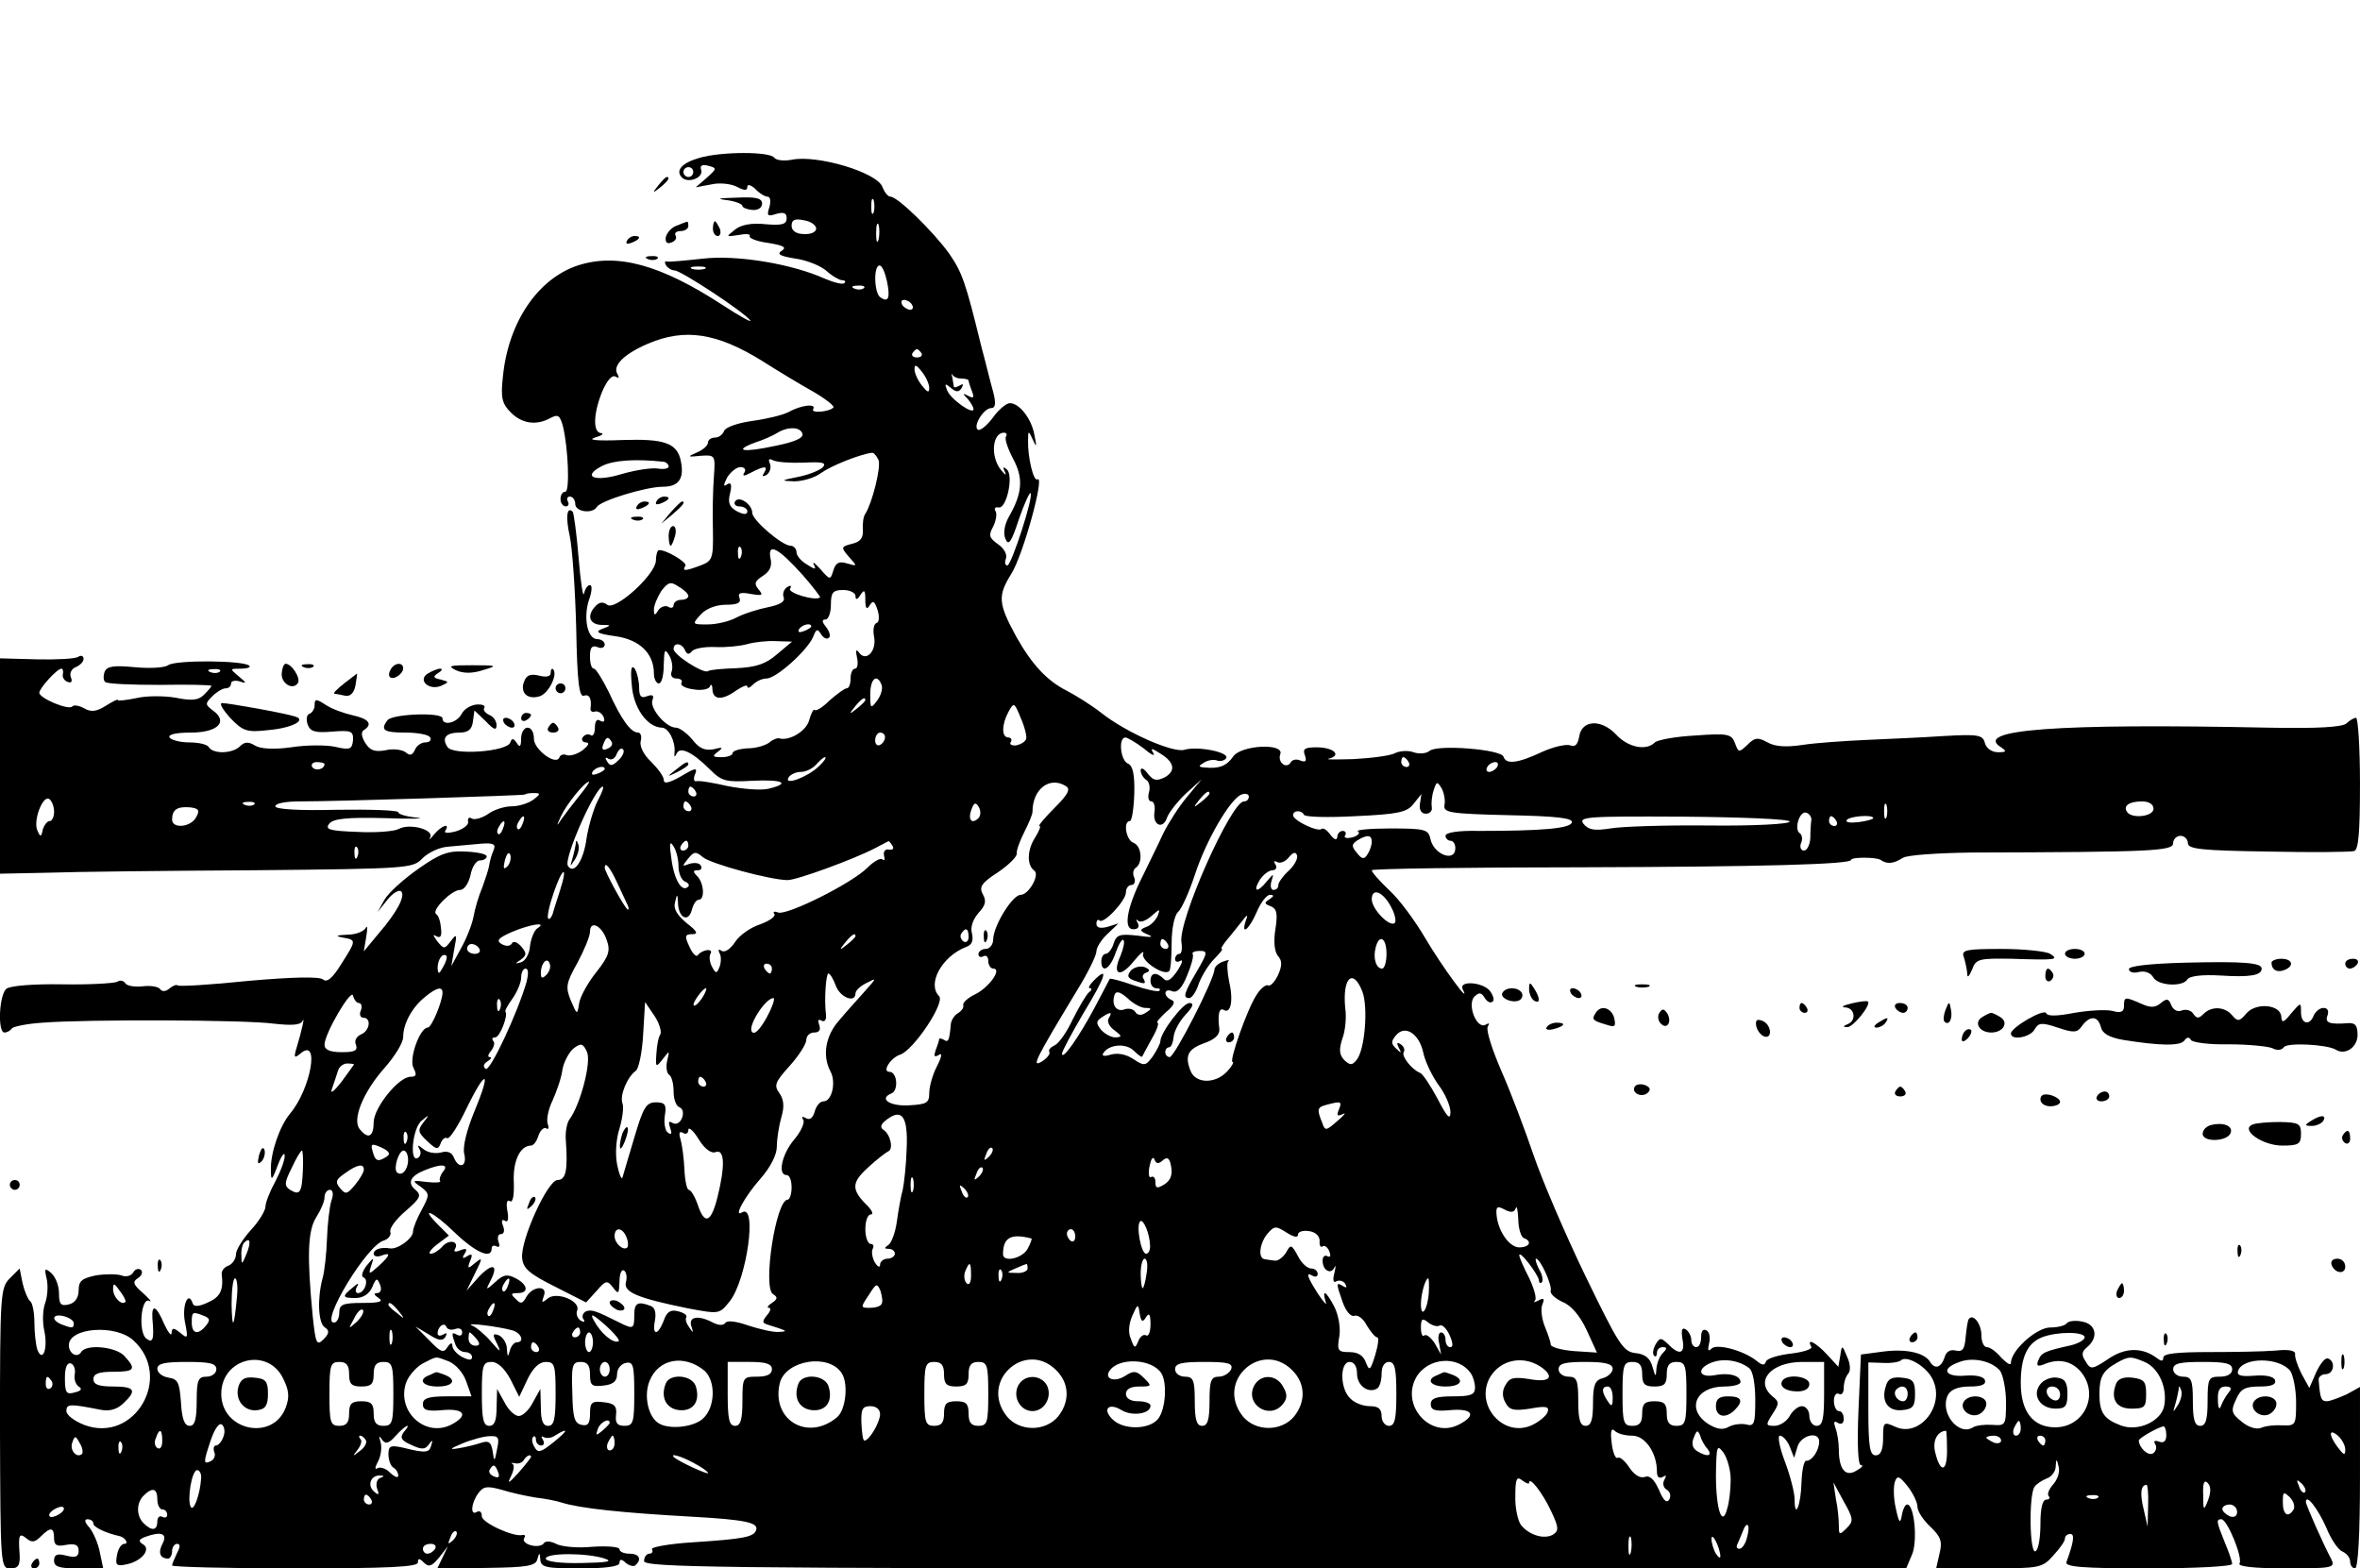 <?xml version="1.0" standalone="no"?>
<!DOCTYPE svg PUBLIC "-//W3C//DTD SVG 20010904//EN"
 "http://www.w3.org/TR/2001/REC-SVG-20010904/DTD/svg10.dtd">
<svg version="1.0" xmlns="http://www.w3.org/2000/svg"
 width="480pt" height="319pt" viewBox="0 0 480 319"
 preserveAspectRatio="xMidYMid meet">

<g transform="translate(0,319) scale(0.1,-0.1)"
fill="#000000" stroke="none">
<path d="M1423 2869 c-36 -10 -50 -26 -36 -40 13 -13 45 0 39 16 -3 8 2 11 14
8 19 -5 18 -6 -3 -25 l-22 -19 32 6 c17 4 41 1 52 -5 15 -8 21 -8 21 0 0 6 7
4 16 -4 8 -9 20 -16 25 -16 6 0 7 -9 4 -21 -6 -18 -4 -20 14 -14 15 4 21 2 21
-9 0 -12 -9 -15 -43 -12 -28 3 -50 -1 -62 -11 -19 -15 -19 -15 7 -11 15 3 25
2 23 -2 -3 -4 14 -11 37 -14 31 -5 39 -9 28 -16 -11 -7 -3 -11 28 -16 23 -3
52 -15 63 -25 12 -11 27 -19 32 -19 6 0 8 -3 4 -6 -3 -3 -20 1 -39 9 -66 30
-178 49 -248 41 -36 -4 -69 -7 -73 -6 -5 2 -6 -2 -2 -8 3 -5 11 -10 17 -10 13
0 145 -87 154 -102 4 -5 -22 9 -57 32 -126 82 -214 106 -294 80 -81 -27 -141
-115 -152 -225 -5 -44 -2 -56 16 -74 23 -23 52 -27 81 -11 15 8 19 5 25 -17
11 -46 14 -133 5 -133 -6 0 -10 -7 -10 -15 0 -8 5 -15 11 -15 5 0 7 5 4 10 -3
6 -1 10 4 10 6 0 11 -7 11 -15 0 -16 35 -21 44 -6 8 13 100 41 134 41 32 0 44
16 37 51 -7 38 -33 47 -120 44 -51 -2 -71 0 -55 5 14 4 19 8 13 9 -18 1 -16
41 2 85 10 23 20 34 27 30 7 -4 8 -3 4 5 -11 17 13 41 62 62 75 32 140 22 232
-35 30 -19 76 -47 103 -62 26 -15 45 -30 42 -33 -9 -9 -47 -12 -41 -3 7 12
-25 8 -50 -6 -11 -6 -44 -14 -73 -18 -30 -4 -55 -13 -58 -20 -3 -8 -11 -14
-19 -14 -8 0 -14 -5 -14 -10 0 -6 -10 -15 -22 -20 -21 -9 -20 -10 7 -7 30 2
30 1 27 -43 -2 -25 -3 -73 -2 -108 1 -58 -1 -63 -25 -72 -32 -12 -38 -12 -31
-1 5 7 -41 34 -54 32 -3 0 -6 -10 -6 -22 -2 -29 -83 -102 -99 -89 -8 6 -15 6
-23 -2 -19 -19 -14 -38 11 -39 21 0 21 -1 2 -8 -16 -6 -10 -10 27 -15 49 -7
78 -35 78 -76 0 -11 5 -20 10 -20 6 0 10 17 10 38 1 31 2 34 11 19 6 -10 8
-25 5 -33 -3 -8 1 -14 10 -14 8 0 13 -4 10 -9 -3 -5 8 -11 24 -13 16 -3 32 0
34 6 2 6 5 3 5 -6 1 -22 20 -23 49 -2 12 8 22 12 22 8 0 -5 5 -3 12 4 7 7 19
12 27 12 20 0 84 58 95 85 6 16 9 17 16 5 5 -8 12 -11 16 -7 4 3 1 13 -6 22
-8 10 -9 15 -1 15 6 0 11 14 11 30 0 25 4 30 25 30 14 0 25 -6 25 -12 0 -9 4
-8 10 2 8 12 10 10 10 -10 0 -18 3 -21 9 -11 7 11 10 8 16 -10 4 -13 3 -25 -2
-26 -6 -2 -8 -15 -5 -29 5 -29 -17 -51 -31 -31 -6 8 -7 4 -4 -10 3 -13 1 -23
-4 -23 -5 0 -9 -9 -9 -20 0 -11 -3 -20 -8 -20 -4 0 -19 -11 -34 -24 -14 -14
-28 -23 -31 -20 -2 3 -7 -6 -11 -20 -5 -22 -39 -43 -60 -38 -4 2 -14 -2 -21
-8 -8 -6 -27 -12 -44 -12 -17 -1 -31 -5 -31 -10 0 -4 -10 -8 -22 -8 -19 0 -20
2 -8 11 12 9 10 10 -9 5 -18 -3 -29 2 -43 20 -11 13 -26 24 -33 24 -21 0 -54
40 -48 56 4 10 0 12 -11 8 -12 -5 -16 0 -16 17 0 13 -4 31 -9 39 -7 9 -9 -2
-6 -33 3 -46 31 -86 61 -87 14 0 28 -28 26 -50 -1 -10 0 -11 4 -3 7 16 33 3
69 -33 23 -23 32 -25 85 -22 62 3 79 -5 34 -16 -15 -4 -52 -1 -83 5 -31 7 -60
12 -65 10 -5 -1 -6 6 -2 15 5 13 1 13 -29 -5 -25 -14 -35 -16 -35 -7 0 7 -12
23 -26 37 -15 14 -23 31 -21 41 3 10 0 18 -5 18 -15 0 -34 26 -60 83 -13 26
-26 47 -30 47 -5 0 -8 11 -8 25 0 18 4 23 15 19 8 -4 15 -1 15 5 0 6 -7 11
-15 11 -20 0 -29 43 -17 80 6 16 7 30 2 30 -5 0 -10 -8 -12 -17 -2 -10 -7 22
-11 71 -4 50 -10 92 -12 95 -12 12 -15 -10 -6 -50 5 -24 11 -108 13 -187 2
-109 6 -141 16 -137 11 4 16 -7 13 -27 0 -5 4 -7 10 -5 6 1 14 -4 17 -12 3 -8
0 -11 -7 -7 -7 5 -11 -1 -11 -14 0 -12 -4 -19 -9 -15 -5 3 -12 1 -16 -5 -3 -5
0 -10 7 -10 8 -1 5 -6 -7 -16 -11 -8 -25 -12 -32 -10 -6 3 -13 1 -15 -4 -6
-19 -53 16 -52 38 0 12 -5 22 -13 22 -7 0 -13 -10 -13 -22 0 -17 -3 -19 -9 -9
-7 10 -10 10 -13 1 -6 -19 -118 -27 -128 -9 -12 18 -3 29 25 29 17 0 25 6 27
23 l3 22 23 -22 c17 -18 22 -19 22 -8 0 9 -7 18 -15 21 -8 4 -13 10 -10 14 3
5 -4 8 -16 7 -11 -1 -25 -9 -30 -19 -10 -19 -39 -25 -39 -9 0 13 -103 9 -112
-4 -15 -20 -7 -25 36 -25 25 0 48 -4 51 -10 3 -5 -1 -10 -10 -10 -8 0 -18 -7
-21 -15 -5 -11 -10 -13 -19 -5 -7 5 -25 8 -41 4 -22 -4 -32 0 -41 15 -8 13 -9
22 -3 26 19 12 10 23 -22 30 -18 4 -43 13 -55 21 -20 13 -23 13 -23 0 0 -8 -5
-16 -11 -18 -5 -2 -7 -11 -3 -22 5 -14 16 -17 50 -14 39 3 43 1 42 -18 -2 -18
-6 -20 -36 -13 -18 4 -59 4 -90 -1 -37 -5 -63 -3 -74 4 -13 8 -21 7 -30 -2
-15 -15 -54 -16 -63 -2 -3 6 -21 10 -40 10 -19 0 -37 5 -40 10 -4 6 13 10 43
10 55 0 77 22 45 45 -16 12 -16 14 -1 29 9 9 21 16 27 16 6 0 11 4 11 10 0 5
8 7 18 4 14 -5 14 -3 -2 10 -19 16 -19 16 4 16 13 0 21 3 17 6 -11 11 -151 12
-165 1 -7 -5 -36 -7 -68 -4 -43 4 -56 2 -61 -9 -3 -8 -3 -18 1 -21 3 -4 54 -6
111 -6 58 1 105 0 105 -2 0 -2 -7 -10 -15 -18 -11 -11 -24 -13 -58 -6 -24 4
-60 4 -80 -1 -20 -4 -37 -6 -37 -4 0 3 -11 -3 -24 -11 -19 -12 -30 -14 -44 -6
-11 6 -22 8 -25 4 -8 -8 -67 17 -67 28 0 9 36 49 45 49 3 0 4 -5 3 -11 -2 -6
3 -14 10 -16 7 -3 10 1 6 10 -3 8 2 17 10 20 9 4 16 11 16 17 0 6 -5 8 -11 4
-6 -4 -45 -6 -85 -5 l-74 2 0 -219 0 -219 98 2 c53 2 242 4 419 5 315 3 323 4
342 24 12 12 35 23 53 24 18 2 48 4 66 6 26 2 31 -1 26 -13 -4 -9 -8 -23 -9
-31 -1 -8 -8 -28 -14 -45 -7 -16 -15 -43 -18 -60 -3 -16 -15 -46 -26 -65 l-19
-35 6 35 c6 30 5 32 -7 16 -13 -17 -14 -17 -28 0 -8 11 -9 15 -2 10 9 -5 12 0
10 16 -1 13 -5 26 -10 29 -10 7 31 49 49 49 8 0 17 13 21 30 3 17 12 30 19 30
8 0 14 4 14 8 0 5 -19 9 -43 10 -35 2 -52 -4 -96 -35 -30 -21 -61 -49 -69 -63
l-14 -25 20 25 c11 14 24 21 28 17 9 -9 -8 -42 -47 -87 l-29 -35 5 30 c3 17 2
24 -1 18 -3 -7 -20 -14 -37 -14 -24 -1 -26 -3 -9 -6 27 -5 27 -5 -4 -54 -18
-29 -29 -38 -37 -31 -8 6 -61 5 -152 -3 -77 -8 -142 -12 -144 -9 -2 2 -10 -1
-17 -7 -7 -6 -15 -6 -18 -1 -3 5 -19 8 -35 6 -17 -2 -33 1 -36 6 -4 6 -11 7
-17 3 -7 -3 -57 -6 -111 -5 -61 1 -106 -3 -114 -9 -15 -13 -18 -89 -4 -89 6 0
12 4 15 8 2 4 31 10 63 12 89 7 412 6 470 -2 36 -4 54 -3 58 5 6 13 -1 -19
-12 -55 -6 -20 -4 -21 9 -10 39 32 20 -73 -22 -123 -21 -25 -40 -80 -39 -114
0 -24 2 -23 14 9 7 19 14 28 14 20 1 -8 -8 -32 -19 -53 -11 -20 -20 -43 -20
-51 0 -8 -13 -30 -30 -48 -16 -18 -30 -40 -30 -49 0 -9 -7 -20 -15 -23 -9 -3
-15 -11 -14 -18 4 -32 -3 -46 -28 -57 -19 -9 -29 -9 -31 -2 -9 27 -22 -4 -16
-37 7 -34 6 -36 -9 -23 -14 11 -17 11 -18 0 0 -8 -7 1 -15 18 -16 38 -26 42
-24 11 4 -43 1 -51 -13 -40 -16 14 -10 85 7 76 6 -3 0 4 -13 16 -20 17 -22 23
-11 30 8 5 11 12 7 17 -5 4 -12 2 -16 -5 -4 -7 -15 -10 -24 -6 -10 3 -33 3
-52 0 -28 -6 -35 -11 -35 -30 0 -15 -7 -26 -20 -29 -16 -4 -20 0 -20 23 0 15
-7 33 -16 41 -13 11 -14 9 -9 -12 3 -13 2 -35 -3 -49 -5 -13 -6 -38 -2 -56 8
-36 -3 -67 -14 -39 -3 9 -6 34 -6 55 0 21 -4 41 -9 44 -4 3 -11 19 -15 36 l-6
30 -20 -20 c-19 -19 -20 -32 -20 -305 1 -280 1 -285 21 -285 16 0 20 6 19 28
-3 41 -1 45 14 33 11 -9 17 -8 29 4 20 20 27 19 27 -4 0 -14 6 -17 25 -13 18
3 25 0 25 -12 0 -12 -6 -15 -25 -10 -19 5 -25 2 -25 -10 0 -13 11 -16 50 -16
l50 0 -7 33 c-3 17 -13 40 -21 50 -10 11 -11 17 -4 17 7 0 12 -4 12 -9 0 -7
25 -19 52 -25 12 -2 21 -16 11 -16 -6 0 -13 -10 -15 -23 -4 -20 -1 -23 18 -19
32 6 52 31 35 41 -10 6 -9 10 4 15 33 12 46 7 36 -13 -10 -18 -6 -31 11 -31 4
0 8 7 8 15 0 8 5 15 10 15 7 0 7 -6 0 -19 -5 -11 -10 -22 -10 -25 0 -3 113 -6
250 -6 188 0 250 3 250 12 0 9 3 9 12 0 10 -10 16 -8 31 10 l18 23 -11 -23
-11 -23 100 2 c83 1 101 4 104 18 4 14 5 14 6 -1 1 -16 12 -18 81 -18 52 0 80
4 80 11 0 8 4 9 13 0 8 -6 17 -8 20 -4 13 12 7 23 -13 23 -11 0 -20 4 -20 9 0
5 -25 7 -55 5 -30 -3 -63 0 -74 6 -12 6 -22 6 -25 1 -3 -5 -15 -7 -26 -4 -11
3 -17 9 -14 14 3 5 2 8 -3 7 -18 -5 -83 25 -83 38 0 9 -4 12 -10 9 -14 -9 -12
18 3 38 10 14 18 15 47 7 19 -6 51 -13 70 -16 19 -2 43 -7 52 -10 38 -12 124
-21 268 -29 107 -6 133 -12 128 -27 -5 -14 -23 -18 -130 -25 -48 -3 -85 -10
-82 -14 3 -5 0 -9 -5 -9 -6 0 -11 -7 -11 -15 0 -13 149 -15 1283 -15 l1284 0
11 26 c13 26 6 104 -9 104 -4 0 -9 -10 -11 -23 -3 -17 -6 -14 -12 15 -5 21 -5
45 -2 54 5 14 9 12 26 -9 11 -14 20 -33 20 -42 0 -9 12 -27 26 -40 21 -20 25
-30 19 -54 l-7 -31 108 0 c102 0 108 1 130 26 13 14 24 29 24 35 0 5 5 9 11 9
9 0 7 -16 -8 -57 -4 -10 33 -13 166 -13 94 0 171 4 171 9 0 5 -7 25 -15 44
-17 42 -18 47 -7 47 12 0 44 -78 37 -90 -4 -6 29 -10 95 -10 93 0 100 1 92 18
-17 32 -52 111 -52 117 0 18 24 -13 41 -51 10 -25 25 -47 34 -50 8 -4 15 -12
15 -20 0 -8 5 -14 10 -14 6 0 10 68 10 184 l0 185 -27 -15 c-16 -7 -34 -14
-40 -14 -12 0 -14 5 -17 43 -1 6 6 12 14 12 17 0 21 26 5 32 -6 2 -16 -11 -24
-28 l-14 -32 -16 29 c-8 16 -14 34 -13 40 1 7 -13 10 -40 7 -24 -2 -85 -3
-135 -3 -64 0 -93 -3 -93 -11 0 -8 -4 -8 -12 -2 -30 23 -65 23 -100 -1 -33
-22 -36 -22 -46 -5 -9 13 -8 20 3 29 24 20 18 47 -10 52 -14 3 -28 1 -31 -3
-3 -5 -18 -9 -34 -9 -28 0 -80 -47 -80 -72 0 -6 -8 -1 -19 10 -10 12 -23 22
-30 22 -6 0 -11 11 -11 24 0 23 -16 44 -25 34 -3 -2 -5 -19 -7 -37 -2 -25 -6
-31 -20 -28 -11 3 -20 -2 -23 -14 -7 -21 -20 -25 -30 -8 -12 18 -49 26 -95 20
l-45 -6 -5 -113 c-3 -71 -1 -112 5 -112 6 0 2 -5 -9 -11 -22 -14 -36 2 -36 43
0 14 -3 34 -7 44 -4 12 -3 15 5 10 7 -4 12 -1 12 8 0 9 -4 16 -10 16 -5 0 -10
9 -10 21 0 11 5 17 10 14 6 -3 10 2 10 12 0 11 4 23 9 29 5 5 5 19 -2 34 -10
25 -11 25 -14 3 l-4 -23 -23 25 c-22 24 -43 35 -32 16 3 -5 -16 -11 -41 -14
-26 -3 -49 -10 -51 -16 -3 -9 -8 -8 -19 1 -26 21 -81 36 -92 25 -7 -7 -8 -3
-5 10 3 12 1 24 -5 27 -7 4 -11 -1 -11 -13 0 -12 -4 -21 -10 -21 -5 0 -10 6
-10 14 0 8 -5 18 -11 22 -8 5 -10 -1 -7 -20 6 -29 -6 -34 -29 -10 -15 14 -17
14 -26 -1 -5 -9 -6 -19 -3 -22 3 -4 6 -1 6 5 0 7 5 12 12 12 9 0 9 -3 0 -12
-7 -7 -12 -21 -13 -32 -1 -18 -2 -17 -8 4 -5 18 -15 26 -35 28 -25 3 -34 18
-102 158 -41 85 -88 195 -105 245 -17 50 -46 127 -65 170 -19 44 -32 84 -28
91 4 7 3 8 -4 4 -18 -11 -39 41 -23 57 9 9 14 9 21 -3 5 -8 12 -11 16 -7 4 3
1 13 -6 22 -15 18 -64 21 -55 3 19 -37 -42 46 -75 102 -21 36 -54 81 -74 99
-20 19 -36 37 -36 41 0 3 192 6 428 6 364 1 547 6 547 15 0 6 51 6 60 0 13 -9
26 -8 45 4 8 6 71 10 140 11 368 1 410 3 410 19 0 8 7 15 15 15 8 0 15 -7 15
-15 0 -12 28 -15 163 -17 89 -2 168 -1 175 1 9 2 12 38 12 137 0 74 -4 134 -8
134 -4 0 -13 -5 -19 -11 -8 -8 -58 -11 -160 -9 -430 9 -601 -4 -543 -40 12 -8
11 -10 -6 -10 -13 0 -24 8 -27 19 -4 16 -13 18 -83 14 -44 -3 -115 -6 -159 -8
-44 -2 -102 -6 -128 -10 -33 -5 -56 -4 -72 5 -20 11 -26 10 -41 -5 -17 -16
-18 -16 -25 3 -7 19 -14 21 -81 16 -40 -2 -77 -9 -82 -14 -18 -18 -55 -10 -79
16 -30 32 -70 30 -75 -4 -3 -16 -8 -22 -18 -18 -9 3 -35 -3 -59 -14 -49 -23
-72 -25 -77 -9 -5 15 -134 25 -150 12 -7 -6 -22 -7 -33 -3 -11 4 -28 3 -38 -2
-9 -5 -47 -10 -85 -12 -37 -1 -59 -1 -49 1 27 7 9 23 -25 23 -24 0 -29 -3 -24
-16 4 -12 2 -15 -9 -11 -8 4 -17 2 -20 -4 -9 -14 -27 1 -21 17 9 23 -80 19
-96 -5 -13 -19 -29 -25 -58 -22 -13 1 -13 3 -1 10 8 5 20 7 27 4 6 -2 15 0 18
5 7 12 -58 25 -85 17 -22 -7 -117 34 -169 75 -19 15 -51 35 -70 45 -40 20 -71
53 -103 110 -37 68 -38 83 -10 128 24 38 69 202 53 192 -8 -5 -20 46 -19 79 0
21 1 21 10 1 7 -16 8 -14 3 10 -6 34 -31 65 -50 65 -7 0 -23 -13 -35 -30 -12
-16 -26 -27 -30 -24 -11 7 12 44 27 44 9 0 10 10 4 33 -5 17 -15 59 -24 92
-32 131 -39 151 -66 190 -32 44 -104 115 -119 115 -5 0 -12 9 -16 19 -9 30
-134 67 -185 56 -16 -3 -31 -1 -35 4 -8 13 -107 13 -152 0z m-13 -29 c0 -5 -4
-10 -10 -10 -5 0 -10 5 -10 10 0 6 5 10 10 10 6 0 10 -4 10 -10z m367 -82 c-3
-7 -5 -2 -5 12 0 14 2 19 5 13 2 -7 2 -19 0 -25z m-117 -33 c0 -7 -11 -12 -25
-11 -16 0 -25 7 -25 17 0 12 7 15 25 11 14 -2 25 -10 25 -17z m127 -22 c-3
-10 -5 -4 -5 12 0 17 2 24 5 18 2 -7 2 -21 0 -30z m-354 -60 c-7 -2 -19 -2
-25 0 -7 3 -2 5 12 5 14 0 19 -2 13 -5z m371 -25 c7 -34 3 -44 -13 -33 -13 7
-15 65 -2 65 5 0 11 -14 15 -32z m-47 -14 c-3 -3 -12 -4 -19 -1 -8 3 -5 6 6 6
11 1 17 -2 13 -5z m98 -34 c3 -5 2 -10 -4 -10 -5 0 -13 5 -16 10 -3 6 -2 10 4
10 5 0 13 -4 16 -10z m19 -98 c3 -5 -1 -9 -9 -9 -8 0 -12 4 -9 9 3 4 7 8 9 8
2 0 6 -4 9 -8z m16 -71 c0 -11 -4 -9 -15 5 -8 10 -15 25 -15 33 0 11 4 9 15
-5 8 -10 15 -25 15 -33z m66 19 c8 0 14 -2 14 -4 0 -2 3 -12 7 -22 5 -13 3
-15 -8 -9 -11 6 -12 5 -1 -6 6 -7 12 -17 12 -21 0 -13 -48 21 -54 39 -5 13 -4
14 8 4 11 -9 16 -9 22 0 4 8 3 9 -4 5 -7 -4 -12 -5 -12 -2 0 2 -2 10 -3 18 -2
7 -2 10 0 6 3 -5 11 -8 19 -8z m-324 -112 c3 -9 -16 -17 -56 -25 -65 -14 -86
-10 -40 7 16 5 36 14 44 19 22 14 48 13 52 -1z m414 -6 c-3 -5 4 -25 15 -46
21 -39 18 -70 -9 -117 -9 -16 -12 -34 -7 -45 6 -15 12 -7 27 39 11 32 22 56
24 54 7 -6 -39 -147 -47 -147 -5 0 -6 6 -3 14 3 8 -4 21 -16 29 -18 13 -20 18
-10 36 6 12 8 26 5 31 -4 6 -1 9 6 8 16 -4 31 64 17 77 -8 7 -9 5 -4 -5 4 -8
0 -6 -8 4 -22 27 -18 76 6 76 5 0 7 -4 4 -8z m-259 -48 c5 -15 -13 -87 -27
-109 -4 -5 -6 -20 -5 -33 1 -16 -5 -24 -22 -28 -23 -6 -23 -7 -6 -27 17 -19
17 -19 -4 -13 -16 5 -23 2 -28 -14 -6 -20 -7 -20 -26 2 -12 13 -17 17 -14 10
6 -11 3 -11 -14 0 -12 7 -21 18 -21 25 0 7 -6 13 -12 13 -17 0 -78 52 -78 67
0 17 -27 36 -35 23 -3 -5 1 -10 9 -10 9 0 16 -5 16 -10 0 -7 -7 -7 -21 0 -16
9 -19 18 -14 37 4 17 2 23 -6 18 -8 -6 -8 -2 0 14 7 11 19 21 27 21 8 0 12 -5
8 -11 -5 -8 -1 -8 14 0 27 14 35 14 26 -1 -5 -7 -3 -8 5 -4 7 5 10 15 7 23 -4
9 -2 11 6 7 7 -4 35 -6 62 -5 40 2 48 0 39 -10 -7 -6 -29 -15 -50 -19 -35 -7
-36 -8 -8 -9 17 0 42 7 55 17 21 15 79 38 103 41 4 1 10 -6 14 -15z m-439 -3
c6 0 12 -5 12 -10 0 -4 -10 -6 -22 -4 -13 2 -45 -3 -73 -11 -55 -17 -83 -6
-41 16 23 12 68 15 124 9z m159 -193 c-3 -8 -6 -5 -6 6 -1 11 2 17 5 13 3 -3
4 -12 1 -19z m126 -38 c21 -24 36 -44 35 -45 -9 -8 -67 9 -61 18 4 6 1 7 -6 3
-7 -5 -10 -14 -7 -21 3 -9 -8 -15 -32 -20 -20 -4 -49 -13 -64 -21 -15 -8 -41
-14 -59 -14 -31 0 -32 0 -14 20 11 12 31 20 51 20 24 0 32 4 28 14 -4 10 2 12
23 8 24 -4 26 -3 16 9 -10 12 -8 17 9 28 14 9 19 20 15 36 -6 32 16 21 66 -35z
m-233 -42 c0 -5 -7 -8 -15 -8 -8 0 -15 -5 -15 -11 0 -5 -5 -7 -11 -3 -6 3 -15
0 -20 -7 -7 -12 -9 -11 -9 1 0 9 7 25 15 38 14 18 19 20 35 9 11 -6 20 -15 20
-19z m250 -62 c0 -2 -7 -7 -16 -10 -8 -3 -12 -2 -9 4 6 10 25 14 25 6z m-70
-57 c-23 -20 -43 -26 -82 -28 -28 -1 -54 -3 -58 -6 -9 -6 -70 33 -70 45 0 14
17 12 23 -2 4 -9 8 -10 14 -3 4 6 26 10 48 9 22 -1 51 2 65 6 14 4 40 7 58 6
l33 -1 -31 -26z m-1133 -35 c-3 -3 -12 -4 -19 -1 -8 3 -5 6 6 6 11 1 17 -2 13
-5z m1346 -27 c3 -7 -1 -21 -9 -32 -13 -17 -14 -17 -14 13 0 32 14 43 23 19z
m-33 -31 c0 -2 -8 -10 -17 -17 -16 -13 -17 -12 -4 4 13 16 21 21 21 13z m327
-79 c-2 -6 -11 -11 -20 -13 -9 -1 -15 2 -11 7 3 5 0 9 -5 9 -14 0 -14 26 0 52
11 20 12 20 25 -12 8 -18 13 -38 11 -43z m-287 4 c0 -6 -4 -13 -10 -16 -5 -3
-10 1 -10 9 0 9 5 16 10 16 6 0 10 -4 10 -9z m-556 -10 c3 -5 -1 -11 -9 -14
-9 -4 -12 -1 -8 9 6 16 10 17 17 5z m1082 -13 c15 -13 24 -17 20 -10 -7 11 -4
11 13 0 30 -18 33 -36 10 -49 -17 -8 -23 -7 -35 8 -7 10 -14 13 -14 6 0 -6 5
-15 11 -19 6 -3 9 -15 6 -25 -3 -11 -1 -19 5 -19 5 0 8 -10 6 -22 -4 -27 18
-36 26 -10 4 10 21 32 38 48 l32 29 -29 -35 c-17 -20 -38 -53 -49 -75 -10 -22
-29 -60 -41 -85 -33 -65 -41 -110 -20 -110 10 0 13 5 9 13 -4 6 -3 9 1 4 5 -4
17 1 27 10 17 15 18 15 13 1 -4 -9 -14 -20 -23 -23 -15 -6 -15 -8 3 -16 13 -5
6 -6 -21 -2 -37 4 -43 2 -49 -16 -3 -11 -11 -21 -16 -21 -5 0 -9 -7 -9 -15 0
-26 18 -16 29 17 6 17 13 29 16 26 3 -3 0 -17 -6 -32 -18 -39 -1 -46 27 -11
14 17 22 23 19 15 -5 -14 43 -46 53 -35 3 2 5 28 5 57 0 30 6 57 13 63 7 6 22
39 34 75 23 71 72 155 95 164 8 3 15 1 15 -4 0 -6 -4 -10 -10 -10 -26 0 -135
-245 -127 -287 2 -13 0 -23 -4 -23 -5 0 -9 -5 -9 -11 0 -5 5 -7 11 -3 6 3 3
-6 -6 -20 -13 -19 -21 -24 -28 -17 -15 15 -27 13 -27 -4 0 -8 5 -15 12 -15 6
0 9 -2 6 -5 -2 -3 -26 2 -52 11 -26 9 -48 15 -49 13 -1 -2 -15 -29 -31 -59
-32 -60 -66 -108 -66 -93 0 5 20 42 44 83 45 74 52 97 21 66 -9 -9 -13 -16 -8
-16 4 0 4 -4 -2 -8 -5 -4 -20 -29 -33 -55 -12 -26 -29 -50 -37 -53 -8 -4 -13
-9 -11 -13 3 -4 -4 -13 -15 -20 -22 -13 -14 3 73 147 21 34 38 69 38 77 0 8
10 24 23 36 l22 21 -22 -7 c-15 -4 -23 -2 -23 6 0 7 3 10 6 7 8 -9 54 40 54
57 0 8 5 15 11 15 6 0 9 7 6 15 -4 8 -2 17 3 20 15 10 12 45 -5 51 -15 6 -21
44 -7 44 4 0 8 25 9 56 1 39 -3 57 -13 61 -15 6 -20 53 -5 53 4 0 21 -10 37
-22z m-1068 -24 c-12 -12 -17 -13 -23 -3 -5 7 -4 10 2 6 6 -4 14 0 17 9 4 9 9
14 13 10 4 -3 0 -14 -9 -22z m407 -13 c-23 -22 -72 -40 -61 -22 4 6 15 11 25
11 10 0 24 7 31 15 7 8 15 15 18 15 4 0 -2 -9 -13 -19z m1200 9 c3 -5 1 -10
-4 -10 -6 0 -11 5 -11 10 0 6 2 10 4 10 3 0 8 -4 11 -10z m-2205 -4 c0 -11
-19 -15 -25 -6 -3 5 1 10 9 10 9 0 16 -2 16 -4z m2385 -6 c-3 -5 -11 -10 -16
-10 -6 0 -7 5 -4 10 3 6 11 10 16 10 6 0 7 -4 4 -10z m-1815 -4 c0 -2 -7 -7
-16 -10 -8 -3 -12 -2 -9 4 6 10 25 14 25 6z m-52 -55 c-12 -15 -29 -37 -36
-47 -10 -16 -11 -15 -1 6 11 24 48 70 57 70 2 0 -7 -13 -20 -29z m990 20 c10
-6 4 -17 -23 -44 -21 -21 -34 -37 -31 -37 4 0 -1 -11 -9 -24 -16 -25 -17 -56
-1 -67 11 -9 -12 -49 -28 -49 -17 0 -56 -64 -56 -91 0 -10 -7 -19 -15 -19 -8
0 -15 -5 -15 -11 0 -5 5 -7 10 -4 6 3 10 -1 10 -9 0 -9 5 -16 10 -16 19 0 -8
-38 -36 -52 -15 -7 -26 -17 -25 -22 2 -5 -3 -12 -11 -17 -7 -4 -13 -14 -14
-21 -3 -34 -5 -39 -14 -33 -5 3 -10 4 -10 1 0 -2 -3 -12 -7 -22 -4 -12 -3 -15
6 -10 8 6 7 -2 -3 -22 -9 -17 -16 -42 -16 -55 0 -20 -5 -23 -39 -25 -40 -3
-65 13 -38 24 15 6 12 44 -4 44 -16 0 3 29 22 35 27 9 92 106 79 119 -25 25 6
81 55 100 12 4 15 13 12 27 -4 13 2 29 13 42 14 15 17 24 9 38 -8 15 -3 23 31
45 22 15 39 32 38 38 -1 6 6 25 15 43 9 18 17 36 17 42 0 46 35 73 68 52z
m770 -38 c-3 -16 10 -18 130 -21 100 -2 132 -6 129 -15 -4 -12 -60 -17 -189
-17 -41 1 -68 -3 -68 -10 0 -5 5 -10 10 -10 6 0 10 -7 10 -15 0 -30 -45 -13
-51 20 -4 18 -12 20 -81 20 -42 0 -72 -3 -66 -6 5 -3 0 -9 -11 -12 -12 -3 -19
-1 -15 4 3 5 0 9 -5 9 -6 0 -11 -6 -11 -12 -1 -8 -6 -6 -14 4 -7 10 -15 15
-18 12 -7 -7 -58 17 -58 28 0 10 17 11 22 1 2 -5 49 -6 105 -3 87 4 105 8 118
25 l16 20 -3 -20 c-2 -12 3 -20 12 -20 8 0 14 6 12 14 -1 7 0 22 4 34 6 18 7
18 16 4 5 -9 8 -25 6 -34z m-1723 7 c-8 -16 -18 -50 -22 -75 -6 -46 -26 -75
-38 -56 -9 15 56 161 71 161 3 0 -2 -13 -11 -30z m200 20 c3 -5 1 -10 -4 -10
-6 0 -11 5 -11 10 0 6 2 10 4 10 3 0 8 -4 11 -10z m-331 -17 c-10 -7 -29 -13
-44 -13 -14 0 -36 -7 -48 -16 -12 -8 -27 -12 -32 -9 -6 4 -9 1 -8 -6 2 -6 -9
-15 -25 -20 -16 -4 -25 -4 -21 2 10 16 -8 10 -23 -8 -8 -10 -12 -13 -8 -6 8
16 -42 29 -64 17 -9 -5 -47 -8 -84 -6 -57 2 -67 5 -57 17 8 10 37 13 113 11
56 -2 85 -1 65 1 -21 2 -38 7 -38 11 0 4 -56 6 -125 5 -76 -2 -125 1 -125 7 0
6 21 10 48 10 81 0 457 12 460 14 1 2 9 3 18 3 14 0 14 -2 -2 -14z m1376 13
c0 -2 -8 -10 -17 -17 -16 -13 -17 -12 -4 4 13 16 21 21 21 13z m-2350 -37 c0
-10 -4 -19 -9 -19 -5 0 -11 -8 -14 -17 -3 -16 -5 -16 -11 -2 -9 20 11 72 24
64 5 -3 10 -15 10 -26z m407 15 c-3 -3 -12 -4 -19 -1 -8 3 -5 6 6 6 11 1 17
-2 13 -5z m888 -4 c3 -5 1 -10 -4 -10 -6 0 -11 5 -11 10 0 6 2 10 4 10 3 0 8
-4 11 -10z m585 -24 c-14 -14 -22 -2 -14 18 5 14 9 15 15 4 4 -7 4 -17 -1 -22z
m1847 2 c-3 -7 -5 -2 -5 12 0 14 2 19 5 13 2 -7 2 -19 0 -25z m543 17 c0 -16
-45 -21 -54 -6 -8 12 4 21 31 21 14 0 23 -6 23 -15z m-3981 -17 c-11 -21 -49
-24 -49 -5 0 20 10 27 36 25 18 -2 21 -6 13 -20z m3285 -6 c-1 -7 -2 -23 -2
-37 -1 -14 -7 -25 -13 -25 -6 0 -9 7 -6 15 4 8 2 17 -2 20 -13 7 -1 47 13 42
6 -2 11 -9 10 -15z m-2621 -7 c-3 -9 -8 -14 -10 -11 -3 3 -2 9 2 15 9 16 15
13 8 -4z m2577 4 c0 -5 -72 -9 -162 -8 -90 1 -181 -2 -203 -6 -32 -5 -44 -3
-54 9 -12 15 6 16 203 15 120 -1 216 -5 216 -10z m95 1 c3 -5 1 -10 -4 -10 -6
0 -11 5 -11 10 0 6 2 10 4 10 3 0 8 -4 11 -10z m75 6 c0 -2 -13 -6 -29 -8 -17
-2 -28 -1 -25 4 5 8 54 12 54 4z m-2787 -21 c-3 -9 -8 -14 -10 -11 -3 3 -2 9
2 15 9 16 15 13 8 -4z m1767 -27 c0 -7 -4 -19 -9 -26 -6 -10 -11 -10 -21 3
-12 14 -11 18 1 26 20 12 29 11 29 -3z m-1410 -50 c0 -14 6 -28 13 -31 6 -2
10 -7 7 -10 -12 -13 -28 11 -34 53 -5 33 -4 41 3 30 6 -8 11 -27 11 -42z m20
42 c0 -5 -5 -10 -11 -10 -5 0 -7 5 -4 10 3 6 8 10 11 10 2 0 4 -4 4 -10z m415
0 c4 -6 1 -9 -7 -8 -7 2 -12 -4 -10 -12 2 -8 1 -12 -3 -8 -4 4 -18 -4 -31 -17
-32 -32 -163 -97 -181 -91 -8 3 -12 2 -8 -3 3 -5 -10 -14 -29 -21 -19 -6 -42
-22 -51 -36 -9 -14 -21 -22 -27 -18 -6 4 -8 3 -5 -4 4 -5 4 -18 1 -27 -6 -16
-8 -16 -16 -1 -5 9 -6 21 -3 26 7 12 -17 9 -26 -3 -3 -4 -11 4 -17 18 -10 21
-9 25 6 25 13 0 10 6 -12 23 -19 16 -27 29 -23 42 4 18 5 18 6 -2 1 -30 21
-40 28 -14 3 12 9 21 14 21 13 0 11 34 -3 48 -9 9 -9 12 1 12 7 0 10 4 6 10
-3 5 -13 6 -23 3 -15 -6 -15 -5 -3 10 12 15 16 16 30 4 16 -14 139 -47 173
-47 19 0 136 43 178 65 14 7 26 14 27 14 1 1 5 -4 8 -9z m-1088 -22 c-3 -8 -6
-5 -6 6 -1 11 2 17 5 13 3 -3 4 -12 1 -19z m305 -20 c-8 -8 -9 -4 -5 13 4 13
8 18 11 10 2 -7 -1 -18 -6 -23z m1589 -9 c-12 -11 -21 -24 -21 -29 0 -6 -4
-10 -10 -10 -5 0 -7 8 -4 18 5 16 5 16 -9 0 -19 -24 -30 -23 -15 2 7 11 19 20
26 20 7 0 10 5 6 12 -4 6 -3 8 3 5 6 -4 17 0 24 9 9 11 15 12 17 4 2 -6 -5
-20 -17 -31z m-1365 -26 c10 -21 19 -41 21 -45 2 -5 2 -8 0 -8 -5 0 -47 77
-47 85 0 14 11 1 26 -32z m-117 -14 c-6 -19 -13 -40 -15 -48 -3 -8 -7 -12 -9
-9 -3 2 2 26 11 52 18 53 30 58 13 5z m1691 -35 c7 -13 10 -27 7 -31 -10 -10
-47 28 -47 48 0 25 24 15 40 -17z m-248 17 c-11 -7 -11 -9 2 -14 13 -5 15 -15
10 -47 -4 -25 -2 -45 5 -54 9 -10 9 -20 0 -40 -7 -14 -16 -23 -20 -20 -4 2
-15 -6 -23 -19 -19 -28 -57 -137 -49 -137 3 0 -1 -8 -10 -18 -24 -27 -66 -27
-76 1 -12 31 -4 44 30 56 20 7 30 17 29 28 -4 31 0 44 9 39 14 -9 20 19 11 57
-4 20 -5 39 -2 42 4 3 -1 3 -11 -1 -9 -3 -17 -11 -17 -16 0 -19 -81 -178 -91
-178 -5 0 -9 5 -9 10 0 6 4 10 8 10 4 0 8 10 9 21 1 12 12 32 24 45 16 17 18
24 8 24 -13 0 -59 -60 -59 -78 0 -4 -7 -18 -15 -30 -15 -20 -17 -21 -40 -6
-15 10 -32 13 -46 9 -13 -4 -19 -3 -15 3 11 18 46 21 62 5 8 -8 16 -14 17 -12
1 2 10 19 20 37 10 17 15 32 11 32 -3 0 4 9 17 21 17 14 20 22 12 25 -18 8
-16 25 1 18 10 -4 20 6 30 31 9 21 14 40 12 44 -3 4 4 7 14 7 17 0 16 -4 -6
-42 -26 -44 -29 -54 -15 -54 5 0 14 13 19 29 6 16 20 39 31 50 12 12 19 21 16
21 -3 0 2 8 10 18 8 9 21 26 30 37 12 16 14 16 9 3 -11 -33 7 -18 22 17 8 19
20 35 27 35 9 0 8 -3 -1 -9z m-1489 -59 c-6 -4 -13 -20 -15 -36 -1 -16 -10
-31 -18 -33 -13 -4 -13 -3 -1 5 12 9 13 13 1 27 -8 9 -16 12 -19 6 -4 -6 -12
-6 -21 -1 -11 7 -7 12 20 24 37 16 75 22 53 8z m141 -24 c8 -22 4 -33 -21 -65
-17 -21 -33 -50 -35 -63 -4 -25 -4 -25 -17 5 -11 27 -10 35 13 76 14 26 26 55
26 64 0 24 24 13 34 -17z m736 6 c0 -8 -5 -12 -10 -9 -6 4 -8 11 -5 16 9 14
15 11 15 -7z m-230 2 c0 -2 -8 -10 -17 -17 -16 -13 -17 -12 -4 4 13 16 21 21
21 13z m635 -16 c3 -5 1 -10 -4 -10 -6 0 -11 5 -11 10 0 6 2 10 4 10 3 0 8 -4
11 -10z m445 -20 c0 -16 -4 -30 -9 -30 -12 0 -19 21 -13 43 7 28 22 20 22 -13z
m-1845 10 c3 -5 -1 -10 -9 -10 -9 0 -16 5 -16 10 0 6 4 10 9 10 6 0 13 -4 16
-10z m-74 -37 c-8 -15 -10 -15 -11 -2 0 17 10 32 18 25 2 -3 -1 -13 -7 -23z
m210 -16 c-8 -8 -11 -7 -11 4 0 20 13 34 18 19 3 -7 -1 -17 -7 -23z m459 13
c0 -5 -2 -10 -4 -10 -3 0 -8 5 -11 10 -3 6 -1 10 4 10 6 0 11 -4 11 -10z
m-499 -27 c-19 -65 -74 -182 -83 -177 -6 4 -5 10 3 15 8 5 10 9 5 9 -5 0 -3 6
3 13 6 8 8 17 4 20 -3 4 -2 7 4 7 10 0 27 46 21 52 -2 2 5 14 15 28 9 13 17
32 17 42 0 10 4 18 9 18 6 0 6 -11 2 -27z m629 -8 c9 -24 40 -36 40 -15 0 5
10 15 23 21 21 11 20 10 -4 -17 -14 -16 -38 -42 -52 -59 -28 -31 -35 -72 -18
-104 12 -22 3 -61 -14 -61 -7 0 -15 -9 -18 -21 -4 -13 -10 -18 -18 -13 -7 4
-10 3 -5 -4 3 -5 -5 -24 -19 -40 -25 -30 -34 -72 -15 -72 6 0 10 -11 10 -25 0
-14 -4 -25 -8 -25 -24 0 -51 -178 -30 -192 10 -6 10 -10 -2 -18 -8 -5 -11 -10
-6 -10 5 0 3 -7 -4 -15 -10 -12 -10 -16 1 -19 41 -13 43 -14 23 -15 -12 -1
-40 6 -62 13 -25 9 -44 11 -47 5 -4 -5 -13 -5 -25 1 -30 16 -50 12 -44 -7 5
-15 4 -15 -4 -3 -6 8 -9 17 -6 21 2 4 -5 9 -17 12 -15 4 -23 -1 -29 -19 -12
-31 -24 -31 -18 0 3 16 0 27 -9 30 -26 10 -33 6 -33 -19 0 -28 -2 -29 -30 -15
-48 24 -56 27 -68 23 -6 -3 -9 -10 -6 -15 5 -7 2 -8 -5 -4 -7 5 -10 14 -7 21
7 19 -42 39 -60 24 -12 -10 -13 -9 -8 5 9 22 -22 21 -35 -1 -8 -15 -12 -16
-22 -5 -11 10 -10 12 4 12 23 0 21 17 -4 30 -17 9 -25 8 -41 -7 -20 -18 -21
-18 -10 3 17 33 3 36 -25 6 l-24 -27 17 35 c16 32 16 34 0 21 -14 -12 -16 -12
-10 4 6 14 4 16 -6 10 -9 -6 -11 -4 -5 5 6 10 4 12 -9 7 -9 -4 -14 -3 -11 2
10 17 -12 21 -25 6 -7 -8 -18 -15 -24 -15 -6 0 0 9 13 19 l24 18 -21 21 c-41
41 -11 28 33 -15 43 -41 75 -55 75 -32 0 5 4 7 10 4 6 -3 7 1 4 9 -3 9 -1 16
5 16 6 0 8 7 4 17 -4 10 -2 14 4 10 6 -4 8 3 5 20 -3 16 -1 24 5 20 6 -4 9 11
8 39 -2 43 13 74 35 74 5 0 12 9 15 20 4 11 11 18 16 15 5 -3 6 1 3 9 -3 8 1
30 10 48 8 18 18 46 20 63 3 16 14 36 23 43 15 11 19 10 27 -8 9 -21 -14 -108
-36 -137 -5 -7 -9 -27 -7 -45 4 -58 0 -78 -17 -78 -20 0 -76 -123 -72 -159 2
-21 15 -32 67 -58 l63 -32 21 23 c19 22 22 23 34 7 11 -14 12 -13 13 12 0 16
4 26 9 23 5 -3 7 -14 4 -24 -5 -20 23 -32 126 -53 64 -12 64 -12 85 14 35 44
57 201 25 181 -18 -11 6 33 38 69 20 23 33 48 33 65 0 15 4 41 9 59 7 23 5 37
-4 50 -11 15 -9 22 21 55 19 21 34 45 34 53 0 8 7 15 16 15 10 0 14 5 10 16
-3 9 -2 12 5 8 6 -3 10 1 9 12 -4 32 0 84 5 84 3 0 10 -11 15 -25z m1071 -12
c12 -32 5 -119 -12 -139 -9 -11 -13 -11 -25 0 -10 11 -11 21 -4 43 6 15 9 44
6 63 -6 62 16 82 35 33z m-2041 -23 c5 0 7 -7 4 -15 -4 -8 -1 -15 5 -15 17 0
13 -27 -5 -34 -9 -4 -14 -13 -10 -21 4 -12 -3 -15 -29 -15 -24 0 -35 5 -35 15
0 23 55 116 58 100 2 -8 7 -15 12 -15z m170 21 c0 -17 -22 -71 -30 -71 -16 0
-39 -64 -29 -82 7 -14 6 -18 -6 -18 -24 0 -74 -62 -75 -92 0 -30 -11 -36 -28
-15 -17 19 7 77 51 126 20 23 37 50 37 62 0 26 17 59 44 81 23 19 36 23 36 9z
m528 -11 c-7 -10 -14 -17 -17 -15 -4 4 18 35 25 35 2 0 -1 -9 -8 -20z m901
-20 c14 0 14 -2 1 -10 -9 -6 -17 -5 -21 2 -4 6 -14 8 -22 5 -17 -6 -27 10 -20
30 3 8 11 6 26 -7 11 -11 28 -20 36 -20z m-1312 -2 c-3 -8 -6 -5 -6 6 -1 11 2
17 5 13 3 -3 4 -12 1 -19z m542 -18 c-14 -25 -25 -36 -30 -28 -8 12 28 68 44
68 4 0 -2 -18 -14 -40z m-216 -34 c-4 -5 -7 -23 -8 -39 -2 -28 -1 -29 13 -11
14 18 14 18 9 -3 -3 -13 -1 -26 4 -29 5 -3 9 -18 9 -34 0 -15 5 -30 12 -32 7
-3 9 -12 5 -22 -4 -10 -12 -14 -19 -10 -8 5 -9 2 -5 -10 4 -11 3 -15 -4 -10
-6 3 -9 19 -7 34 4 23 1 28 -18 28 -20 0 -26 -11 -44 -72 -12 -39 -22 -75 -24
-81 -2 -5 -7 7 -11 27 -4 22 -2 51 5 73 6 20 9 43 6 51 -6 16 10 54 27 66 6 4
13 37 15 73 l4 67 19 -28 c10 -15 15 -32 12 -38z m912 33 c-4 -6 1 -17 11 -24
16 -12 17 -14 3 -15 -9 0 -22 7 -30 16 -10 13 -10 17 2 25 18 12 22 11 14 -2z
m640 -71 c4 -18 18 -47 31 -65 13 -17 24 -42 24 -55 0 -17 -7 -10 -26 27 -15
28 -31 52 -36 53 -17 7 -38 34 -33 42 3 5 0 12 -6 16 -8 5 -9 3 -4 -7 6 -11 5
-12 -5 -2 -11 10 -11 15 -1 27 19 23 48 3 56 -36z m-2175 -23 c0 0 -12 -17
-26 -36 -15 -19 -23 -25 -19 -14 4 11 9 27 12 36 2 9 11 16 19 16 8 0 14 -1
14 -2z m245 -95 c-16 -39 -24 -72 -21 -86 7 -27 -11 -33 -21 -8 -4 10 -13 14
-26 10 -12 -3 -28 0 -36 7 -11 9 -13 9 -8 0 4 -6 3 -14 -3 -18 -18 -11 -11 62
8 76 15 13 16 12 3 -4 -12 -16 -11 -20 8 -38 18 -17 22 -18 27 -5 3 9 9 14 14
11 4 -2 22 25 39 61 40 82 51 78 16 -6z m470 60 c3 -5 1 -10 -4 -10 -6 0 -11
5 -11 10 0 6 2 10 4 10 3 0 8 -4 11 -10z m1288 -57 c-5 -12 -3 -14 8 -9 8 4 3
-2 -11 -14 -23 -20 -25 -21 -31 -3 -11 27 -10 31 9 36 30 8 32 7 25 -10z
m-879 -80 c-1 -32 -5 -69 -8 -83 -4 -14 -9 -43 -12 -65 -3 -22 -11 -43 -17
-47 -9 -6 -9 -8 1 -8 6 0 12 -4 12 -10 0 -5 -7 -10 -15 -10 -8 0 -15 -6 -15
-12 0 -7 -5 -5 -11 5 -5 9 -7 22 -4 27 3 6 1 10 -4 10 -6 0 -11 14 -11 30 0
17 5 30 11 30 6 0 3 7 -5 16 -35 34 -35 48 -1 79 18 17 37 31 41 33 12 4 5 35
-9 44 -8 5 -6 12 8 22 30 22 42 4 39 -61z m-388 -6 c18 6 19 -29 3 -93 -13
-51 -26 -56 -40 -14 -6 17 -14 30 -18 30 -4 0 -8 19 -9 42 -1 23 -5 51 -8 61
-4 13 -2 17 5 13 6 -4 11 -1 11 6 0 7 10 -1 21 -19 12 -20 26 -30 35 -26z
m-629 21 c-3 -8 -6 -5 -6 6 -1 11 2 17 5 13 3 -3 4 -12 1 -19z m-40 -30 c-18
-12 -24 -10 -29 10 -5 16 -2 17 18 8 15 -7 19 -13 11 -18z m1224 -1 c-10 -9
-11 -8 -5 6 3 10 9 15 12 12 3 -3 0 -11 -7 -18z m-1395 -27 c-2 -46 -6 -52
-26 -40 -12 8 -12 14 3 44 9 20 19 36 21 36 2 0 3 -18 2 -40z m214 21 c0 -20
-13 -35 -23 -25 -7 8 4 44 14 44 5 0 9 -9 9 -19z m1535 -1 c9 8 14 5 17 -13 3
-16 -1 -28 -14 -36 -15 -9 -18 -8 -18 5 0 8 -4 13 -9 10 -4 -3 -6 7 -3 22 3
15 7 21 10 14 3 -9 8 -10 17 -2z m-1625 -19 c0 -5 -8 -19 -18 -31 -16 -19 -19
-20 -30 -7 -11 13 -9 18 10 31 25 18 38 20 38 7z m161 -4 c-6 -8 -8 -16 -6
-19 3 -3 -9 -4 -27 -2 -30 4 -31 3 -12 -10 18 -14 18 -16 2 -46 -10 -18 -18
-38 -18 -45 0 -14 -32 -37 -47 -34 -18 3 -33 -2 -33 -11 0 -5 7 -7 15 -4 21 8
19 1 -5 -21 -20 -18 -21 -18 -15 1 6 18 6 18 -10 -1 -8 -11 -11 -21 -6 -23 12
-4 3 -32 -11 -32 -5 0 -6 6 -2 13 5 8 2 8 -9 -2 -22 -18 -21 -21 6 -21 15 0
28 8 34 22 8 19 10 20 16 5 4 -10 1 -17 -6 -17 -8 0 -6 -4 3 -10 11 -7 2 -10
-32 -10 -41 0 -48 -3 -48 -20 0 -11 -5 -20 -11 -20 -28 0 68 159 102 167 9 3
15 11 13 17 -3 7 11 26 31 43 30 26 33 32 20 43 -17 14 -11 28 19 40 34 14 50
12 37 -3z m1090 -10 c-10 -9 -11 -8 -5 6 3 10 9 15 12 12 3 -3 0 -11 -7 -18z
m-134 -29 c-3 -7 -5 -2 -5 12 0 14 2 19 5 13 2 -7 2 -19 0 -25z m111 -13 c-3
-3 -9 2 -12 12 -6 14 -5 15 5 6 7 -7 10 -15 7 -18z m-1294 -7 c-4 -13 -8 -48
-9 -78 -1 -30 -5 -66 -9 -80 -11 -41 -9 -92 5 -100 9 -6 9 -12 -3 -24 -14 -14
-16 -9 -22 47 -12 123 -10 174 7 201 9 14 17 32 17 41 0 8 5 15 11 15 6 0 8
-9 3 -22z m2409 -15 c2 6 4 -4 5 -23 0 -19 6 -36 11 -38 17 -6 13 -18 -7 -19
-20 -2 -44 30 -48 64 -2 19 1 21 16 13 13 -7 20 -6 23 3z m-744 -75 c1 -10 -3
-18 -8 -18 -10 0 -21 57 -12 66 6 6 19 -24 20 -48z m301 21 c0 6 10 9 23 7 13
-2 21 -10 21 -20 -1 -9 2 -14 6 -11 4 3 11 -2 14 -11 3 -8 2 -12 -4 -9 -6 3
-10 -1 -10 -9 0 -20 17 -29 24 -14 3 7 3 2 0 -11 -4 -15 -2 -21 4 -17 6 3 14
1 18 -5 4 -8 3 -9 -4 -5 -15 9 -15 7 -1 -33 7 -19 17 -30 24 -27 7 2 18 -6 25
-20 8 -13 17 -24 21 -24 4 0 2 -16 -4 -36 -10 -32 -12 -33 -19 -15 -5 14 -16
21 -33 21 -24 0 -26 3 -21 32 3 18 -2 44 -10 60 -16 31 -26 38 -18 11 4 -10
-3 -3 -15 15 -23 36 -26 46 -11 37 6 -3 10 -1 10 4 0 6 -6 11 -13 11 -8 0 -20
11 -27 25 -13 24 -15 25 -24 8 -6 -10 -17 -18 -23 -17 -7 1 -17 2 -21 3 -14 2
-10 33 6 52 14 16 17 16 39 2 14 -9 23 -11 23 -4z m-1366 -5 c4 -9 4 -19 2
-21 -8 -8 -26 8 -26 23 0 19 16 18 24 -2z m913 1 c0 -8 -4 -12 -9 -9 -4 3 -8
9 -8 15 0 5 4 9 8 9 5 0 9 -7 9 -15z m-89 -4 c1 -1 -2 -10 -8 -21 -11 -20 -50
-28 -50 -11 0 34 16 43 58 32z m-1597 -32 c-9 -22 -10 -22 -10 -3 -1 11 2 24
6 27 12 12 14 0 4 -24z m2629 -53 c0 -5 3 -7 6 -4 3 4 1 16 -6 27 -6 12 -8 21
-6 21 9 0 33 -54 30 -65 -2 -6 9 -16 24 -23 18 -7 36 -29 49 -57 l21 -46 -46
3 c-26 2 -47 8 -48 13 0 6 -6 22 -12 37 -6 15 -9 35 -5 45 5 12 3 14 -8 8 -8
-4 -11 -5 -7 0 4 4 -2 25 -12 46 -11 21 -20 42 -20 46 1 11 39 -40 40 -51z
m-798 14 c-2 -16 -6 -30 -8 -30 -2 0 -4 14 -4 30 0 17 4 30 8 30 5 0 7 -13 4
-30z m-357 -4 c0 -15 -4 -21 -9 -16 -5 5 -6 16 -3 24 9 22 12 20 12 -8z m115
14 c0 -5 -10 -10 -22 -9 -22 0 -22 1 -3 9 11 5 21 9 23 9 1 1 2 -3 2 -9z m-53
-22 c-3 -8 -6 -5 -6 6 -1 11 2 17 5 13 3 -3 4 -12 1 -19z m-1555 -35 c-6 -65
-10 -70 -11 -15 0 28 3 52 7 52 4 0 6 -17 4 -37z m551 22 c-3 -9 -8 -14 -10
-11 -3 3 -2 9 2 15 9 16 15 13 8 -4z m1873 -14 c-2 -34 -16 -55 -16 -23 0 20
9 52 15 52 1 0 2 -13 1 -29z m-2651 -19 c-8 -8 -25 10 -25 26 0 13 2 13 14 -4
8 -10 13 -21 11 -22z m1538 -4 c-2 -5 -13 -8 -24 -8 -19 0 -19 1 -2 26 15 24
17 25 24 8 3 -11 5 -22 2 -26z m-982 -15 c13 -16 12 -17 -3 -4 -10 7 -18 15
-18 17 0 8 8 3 21 -13z m192 2 c-3 -9 -8 -14 -10 -11 -3 3 -2 9 2 15 9 16 15
13 8 -4z m1328 -14 c6 10 9 6 9 -14 0 -16 -4 -26 -9 -23 -5 3 -12 -2 -16 -12
-6 -15 -8 -15 -15 5 -6 13 -4 31 3 47 11 25 12 25 15 4 3 -17 6 -18 13 -7z
m-1605 -9 c-18 -16 -18 -16 -6 6 6 13 14 21 18 18 3 -4 -2 -14 -12 -24z m-576
-3 c0 -11 -3 -11 -24 -3 -23 9 -20 23 4 17 11 -3 20 -9 20 -14z m264 15 c13
-5 14 -9 5 -20 -16 -20 -29 -17 -29 6 0 22 1 23 24 14z m844 -52 c-11 -5 -36
16 -50 42 -9 16 -3 14 23 -9 19 -17 31 -32 27 -33z m1670 32 c5 3 14 -6 20
-19 7 -15 8 -25 2 -25 -6 0 -10 7 -10 15 0 8 -4 15 -9 15 -5 0 -7 -10 -4 -22
l4 -23 -13 23 c-8 12 -17 19 -21 16 -4 -4 -7 3 -7 16 0 18 3 20 15 10 8 -6 18
-9 23 -6z m-2002 -7 c8 3 14 0 14 -7 0 -6 -4 -8 -10 -5 -12 7 -12 3 -4 -19 3
-9 12 -16 20 -16 8 0 14 -5 14 -10 0 -7 -6 -7 -20 0 -11 6 -20 16 -20 23 0 7
-4 6 -10 -3 -8 -13 -14 -10 -37 14 l-28 28 27 -16 c20 -13 28 -14 34 -5 4 8 3
9 -4 5 -7 -4 -12 -3 -12 2 0 14 14 24 18 13 2 -5 10 -7 18 -4z m117 -3 c18 -6
24 -24 8 -24 -5 0 -12 -8 -14 -17 -4 -14 -5 -13 -6 3 0 12 -8 24 -16 28 -13 5
-14 2 -4 -17 9 -19 7 -18 -13 5 -12 14 -30 29 -38 32 -17 7 55 -2 83 -10z
m-772 -20 c82 -74 3 -211 -100 -172 -20 8 -36 20 -36 28 0 15 7 15 68 3 19 -4
34 0 47 12 29 27 25 35 -20 35 -29 0 -40 4 -40 15 0 11 11 15 40 15 44 0 48 5
23 32 -17 19 -78 25 -88 8 -8 -13 -25 -3 -25 14 0 36 95 43 131 10z m526 -6
c-3 -7 -5 -2 -5 12 0 14 2 19 5 13 2 -7 2 -19 0 -25z m383 22 c0 -5 -5 -10
-11 -10 -5 0 -7 5 -4 10 3 6 8 10 11 10 2 0 4 -4 4 -10z m-211 -13 c8 -10 7
-14 -2 -14 -8 0 -14 6 -14 14 0 7 1 13 2 13 2 0 8 -6 14 -13z m237 -7 c0 -11
-4 -20 -8 -20 -4 0 -8 9 -8 20 0 11 4 20 8 20 4 0 8 -9 8 -20z m3034 10 c0 -5
-12 -12 -27 -16 -54 -12 -61 -15 -67 -30 -5 -12 -2 -14 11 -9 30 13 57 7 76
-16 37 -46 6 -112 -53 -112 -45 0 -70 32 -70 90 0 52 13 81 43 93 30 12 87 12
87 0z m-3145 -20 c3 -5 1 -10 -4 -10 -6 0 -11 5 -11 10 0 6 2 10 4 10 3 0 8
-4 11 -10z m-519 -64 c12 -24 13 -38 5 -59 -26 -69 -131 -47 -131 28 0 73 95
96 126 31z m337 35 c14 -6 29 -23 35 -40 l11 -31 -50 0 c-38 0 -49 -4 -49 -16
0 -12 9 -15 40 -12 45 4 54 -11 17 -30 -53 -26 -111 28 -91 86 5 14 21 32 34
39 30 15 24 15 53 4z m520 -19 c23 -21 22 -74 -3 -97 -19 -18 -69 -23 -90 -10
-22 13 -31 57 -19 86 18 46 71 55 112 21z m279 -5 c14 -22 8 -74 -9 -89 -60
-51 -135 -6 -117 69 12 47 100 61 126 20z m441 1 c22 -26 22 -60 -1 -89 -26
-31 -78 -31 -104 0 -59 74 43 161 105 89z m209 -1 c12 -19 9 -72 -6 -92 -17
-23 -71 -24 -93 -2 -22 21 -8 35 18 19 21 -13 59 -8 59 9 0 5 -11 9 -25 9 -16
0 -25 6 -25 15 0 10 10 15 27 15 26 0 26 1 10 17 -15 15 -21 16 -38 5 -21 -14
-43 -7 -33 9 18 29 87 26 106 -4z m271 1 c22 -26 22 -60 -1 -89 -26 -31 -78
-31 -104 0 -59 74 43 161 105 89z m359 -2 c4 -6 8 -19 8 -28 0 -15 -9 -18 -45
-18 -34 0 -45 -4 -45 -16 0 -12 9 -15 40 -12 46 4 54 -11 16 -30 -57 -28 -117
39 -86 96 24 42 87 46 112 8z m146 11 c24 -19 12 -29 -27 -22 -32 5 -41 3 -49
-12 -7 -11 -7 -24 0 -36 8 -15 17 -17 50 -12 32 6 39 4 36 -6 -2 -8 -17 -20
-31 -27 -58 -28 -118 39 -87 96 22 38 71 47 108 19z m420 0 c7 -5 12 -32 12
-64 0 -49 -2 -55 -19 -50 -10 2 -26 0 -35 -5 -12 -7 -24 -5 -42 6 -45 30 -25
76 33 76 18 0 33 4 33 9 0 13 -23 20 -53 14 -33 -6 -37 14 -5 26 24 9 56 4 76
-12z m371 -19 c30 -53 -23 -123 -74 -100 -24 11 -25 10 -25 -23 0 -24 -5 -35
-15 -35 -12 0 -15 17 -15 94 l0 95 30 -1 c17 -1 33 2 36 5 11 11 49 -10 63
-35z m139 14 c6 -9 12 -38 12 -64 0 -47 -1 -48 -28 -46 -15 1 -33 -1 -39 -5
-30 -19 -69 31 -51 66 6 11 21 17 44 17 24 0 34 4 31 13 -2 7 -18 11 -41 9
-40 -3 -49 14 -13 27 28 12 68 3 85 -17z m296 17 c27 -13 44 -51 38 -87 -5
-32 -53 -55 -89 -41 -34 13 -43 26 -43 64 0 35 7 47 35 63 25 14 29 14 59 1z
m294 -17 c6 -9 12 -38 12 -64 0 -46 -1 -48 -27 -47 -16 1 -35 -1 -44 -5 -9 -4
-26 1 -39 12 -22 17 -23 23 -12 46 9 21 18 26 48 26 24 0 34 4 31 13 -2 7 -18
11 -42 9 -27 -2 -36 0 -33 10 10 28 83 28 106 0z m-4506 -7 c-2 -10 2 -21 8
-25 8 -5 5 -9 -8 -12 -17 -5 -20 -1 -20 29 0 21 4 32 12 30 6 -2 10 -12 8 -22z
m288 10 c0 -8 -9 -15 -20 -15 -17 0 -20 -7 -20 -50 0 -37 -4 -50 -14 -50 -11
0 -16 14 -18 48 -3 40 -6 47 -25 50 -13 2 -23 10 -23 18 0 11 15 14 60 14 47
0 60 -3 60 -15z m270 -10 c0 -20 5 -25 25 -25 20 0 25 5 25 25 0 18 5 25 20
25 18 0 20 -7 20 -65 0 -58 -2 -65 -20 -65 -15 0 -20 7 -20 25 0 20 -5 25 -25
25 -20 0 -25 -5 -25 -25 0 -18 -5 -25 -20 -25 -18 0 -20 7 -20 65 0 58 2 65
20 65 15 0 20 -7 20 -25z m328 -10 l18 -36 17 36 c11 23 24 35 37 35 18 0 20
-6 20 -65 0 -51 -3 -65 -15 -65 -11 0 -15 11 -15 38 l-1 37 -15 -27 c-8 -16
-21 -28 -29 -28 -8 0 -21 12 -29 28 l-15 27 -1 -37 c0 -27 -4 -38 -15 -38 -12
0 -15 14 -15 65 0 58 2 65 20 65 12 0 26 -13 38 -35z m162 9 c0 -22 4 -25 28
-22 19 2 27 9 27 23 0 11 8 21 18 23 15 3 17 -5 17 -62 0 -59 -2 -66 -20 -66
-15 0 -19 6 -17 23 2 17 -4 23 -25 25 -24 3 -28 0 -28 -23 0 -20 -4 -26 -17
-23 -15 3 -18 15 -19 66 -2 55 0 62 17 62 14 0 19 -7 19 -26z m40 11 c0 -8 -4
-15 -10 -15 -5 0 -10 7 -10 15 0 8 5 15 10 15 6 0 10 -7 10 -15z m330 0 c0
-10 -10 -15 -30 -15 -29 0 -30 -1 -30 -50 0 -38 -4 -50 -15 -50 -12 0 -15 14
-15 65 l0 65 45 0 c33 0 45 -4 45 -15z m350 -10 c0 -20 5 -25 25 -25 20 0 25
5 25 25 0 18 5 25 20 25 18 0 20 -7 20 -65 0 -58 -2 -65 -20 -65 -15 0 -20 7
-20 25 0 20 -5 25 -25 25 -20 0 -25 -5 -25 -25 0 -18 -5 -25 -20 -25 -18 0
-20 7 -20 65 0 58 2 65 20 65 15 0 20 -7 20 -25z m584 10 c-4 -8 -15 -15 -25
-15 -16 0 -19 -8 -19 -50 0 -38 -4 -50 -15 -50 -11 0 -15 12 -15 50 0 43 -3
50 -20 50 -11 0 -20 7 -20 15 0 12 13 15 60 15 49 0 58 -3 54 -15z m256 -9 c0
-24 23 -41 41 -30 5 3 9 16 9 30 0 15 6 24 15 24 12 0 15 -14 15 -65 0 -51 -3
-65 -15 -65 -8 0 -15 9 -15 20 0 15 -7 20 -24 20 -14 0 -32 7 -40 16 -21 20
-21 74 -1 74 9 0 15 -9 15 -24z m520 10 c0 -7 -9 -16 -20 -19 -16 -4 -20 -14
-20 -51 0 -34 -4 -46 -15 -46 -11 0 -15 12 -15 50 0 43 -3 50 -20 50 -11 0
-20 7 -20 15 0 12 13 15 55 15 40 0 55 -4 55 -14z m60 -11 c0 -20 5 -25 25
-25 20 0 25 5 25 25 0 18 5 25 20 25 18 0 20 -7 20 -65 0 -58 -2 -65 -20 -65
-15 0 -20 7 -20 25 0 20 -5 25 -25 25 -20 0 -25 -5 -25 -25 0 -18 -5 -25 -20
-25 -18 0 -20 7 -20 65 0 58 2 65 20 65 15 0 20 -7 20 -25z m370 -40 c0 -51
-3 -65 -15 -65 -8 0 -15 9 -15 20 0 11 -7 20 -15 20 -8 0 -19 -9 -25 -20 -6
-11 -20 -20 -31 -20 -18 0 -18 2 -4 24 14 21 14 25 0 36 -37 31 -3 70 61 70
l44 0 0 -65z m830 50 c0 -9 -9 -15 -25 -15 -23 0 -25 -3 -25 -50 0 -38 -4 -50
-15 -50 -11 0 -15 12 -15 50 0 43 -3 50 -20 50 -11 0 -20 7 -20 15 0 12 13 15
60 15 47 0 60 -3 60 -15z m-4435 -24 c3 -5 2 -12 -3 -15 -5 -3 -9 1 -9 9 0 17
3 19 12 6z m3175 -33 c0 -19 -2 -20 -10 -8 -13 19 -13 30 0 30 6 0 10 -10 10
-22z m1150 -15 c-11 -17 -11 -17 -6 0 3 10 6 24 7 30 0 9 2 9 5 0 3 -7 0 -20
-6 -30z m103 25 c-6 -7 -13 -20 -16 -28 -3 -9 -6 -3 -6 13 -1 19 4 27 15 27
12 0 14 -4 7 -12z m-2743 -45 c-1 -17 -22 -53 -32 -53 -3 0 -5 16 -6 35 -1 29
2 35 18 35 13 0 20 -7 20 -17z m-1336 -46 c-3 -9 -10 -17 -15 -17 -4 0 -6 -6
-3 -14 3 -7 -1 -16 -10 -19 -12 -5 -12 0 1 39 9 28 19 42 25 36 5 -5 6 -16 2
-25z m786 29 c0 -2 -7 -9 -15 -16 -13 -11 -14 -10 -9 4 5 14 24 23 24 12z
m2870 -11 c0 -8 -4 -15 -10 -15 -5 0 -7 7 -4 15 4 8 8 15 10 15 2 0 4 -7 4
-15z m-3289 -8 c-8 -11 -5 -17 16 -26 21 -10 28 -9 35 1 7 10 9 10 5 -2 -4
-15 -11 -16 -59 -4 -24 5 -28 3 -28 -14 0 -12 5 -24 10 -27 6 -3 10 -11 10
-16 0 -6 -7 -3 -16 5 -8 9 -20 13 -26 10 -6 -4 -6 1 1 14 6 11 8 29 5 39 -4
13 -3 14 3 5 7 -10 14 -8 28 8 20 22 34 28 16 7z m2499 -7 c26 0 50 -35 50
-73 0 -11 4 -15 12 -11 7 5 8 3 3 -6 -4 -7 -2 -16 5 -20 7 -4 9 -13 5 -20 -5
-8 -12 -2 -21 20 -10 22 -19 30 -29 26 -9 -3 -21 4 -31 19 -9 14 -20 23 -24
20 -4 -3 -10 11 -12 30 -3 23 -1 32 6 25 6 -6 21 -10 36 -10z m1086 1 c0 -12
-5 -17 -15 -13 -9 3 -12 1 -7 -6 3 -6 1 -14 -5 -18 -10 -6 -28 11 -29 26 0 5
37 26 50 29 3 0 6 -7 6 -18z m-4076 -12 c0 -11 -4 -18 -10 -14 -5 3 -7 12 -3
20 7 21 13 19 13 -6z m795 -3 c-25 -20 -31 -22 -38 -9 -5 8 -6 17 -3 20 3 4 6
1 6 -5 0 -7 5 -12 11 -12 5 0 7 5 3 12 -4 6 -3 8 2 5 6 -3 16 -2 24 4 28 17
25 9 -5 -15z m2348 -13 c11 -15 -1 -17 -22 -4 -9 6 -11 16 -6 27 6 16 8 16 13
4 2 -8 9 -21 15 -27z m487 -4 c0 -44 -14 -45 -24 -3 -6 23 4 43 22 44 1 0 2
-18 2 -41z m810 3 c0 -13 -3 -12 -15 4 -19 25 -19 40 0 24 8 -7 15 -20 15 -28z
m-4603 -9 c-11 -10 -26 8 -20 23 5 15 7 14 15 -1 6 -9 7 -19 5 -22z m577 28
c3 -5 -2 -15 -12 -22 -15 -12 -16 -12 -5 2 7 9 10 19 6 22 -3 4 -4 7 0 7 3 0
8 -4 11 -9z m267 -18 c-5 -27 -6 -27 -9 -5 -3 19 -8 23 -25 17 -12 -4 -33 -9
-47 -11 -17 -3 -14 0 10 10 19 8 45 15 56 15 18 1 20 -3 15 -26z m239 12 c0
-8 -4 -15 -10 -15 -5 0 -7 7 -4 15 4 8 8 15 10 15 2 0 4 -7 4 -15z m2390 -7
l9 -23 7 23 c7 23 44 32 44 10 0 -18 -15 -40 -26 -39 -5 1 -9 -19 -10 -44 -1
-46 -14 -78 -14 -34 0 13 -9 48 -20 77 -11 29 -15 52 -10 52 6 0 15 -10 20
-22z m430 12 c0 -5 -7 -7 -15 -4 -8 4 -15 8 -15 10 0 2 7 4 15 4 8 0 15 -4 15
-10z m90 0 c0 -5 -2 -10 -4 -10 -3 0 -8 5 -11 10 -3 6 -1 10 4 10 6 0 11 -4
11 -10z m-3913 -22 c-3 -8 -6 -5 -6 6 -1 11 2 17 5 13 3 -3 4 -12 1 -19z
m3273 -57 c0 -20 -3 -47 -7 -59 -10 -40 -23 -3 -23 68 1 59 2 63 15 46 8 -11
15 -36 15 -55z m-2440 46 c0 -2 -12 -17 -26 -33 -19 -21 -23 -23 -15 -7 6 12
8 23 3 26 -4 2 -2 2 5 1 7 -2 15 1 18 6 6 10 15 13 15 7z m330 -12 c17 -9 30
-18 30 -21 0 -4 -59 23 -69 32 -10 9 13 3 39 -11z m2766 -44 c-9 -10 -13 -21
-9 -24 3 -4 1 -7 -5 -7 -8 0 -12 -18 -12 -49 0 -28 -4 -53 -10 -56 -12 -7 -14
114 -2 131 4 6 15 13 25 17 9 3 18 14 18 24 1 17 2 17 6 0 3 -10 -2 -26 -11
-36z m-3163 25 c4 -10 1 -13 -8 -9 -8 3 -12 9 -9 14 7 12 11 11 17 -5z m-604
-13 c-2 -32 -15 -68 -21 -58 -8 14 2 75 13 75 5 0 9 -8 8 -17z m364 1 c-7 -3
-9 -13 -6 -22 5 -13 3 -14 -7 -5 -14 13 -5 33 13 32 9 0 9 -2 0 -5z m2337 -10
c0 15 28 -21 45 -58 15 -32 16 -39 4 -47 -18 -11 -50 -1 -66 20 -6 9 -12 35
-11 59 0 35 3 40 14 31 8 -6 14 -8 14 -5z m1381 -35 c-9 -23 -10 -22 -10 11
-1 23 2 31 9 24 7 -7 7 -19 1 -35z m197 16 c-3 -3 -9 2 -12 12 -6 14 -5 15 5
6 7 -7 10 -15 7 -18z m-932 -73 c-15 -15 -16 -14 -16 5 0 11 -2 36 -6 54 l-5
34 21 -39 c20 -35 20 -40 6 -54z m613 46 l-1 -43 -8 35 c-8 32 -6 50 6 50 2 0
4 -19 3 -42z m-4049 12 c0 -11 5 -20 10 -20 6 0 10 -5 10 -11 0 -5 -4 -7 -10
-4 -5 3 -10 -1 -10 -9 0 -19 -11 -21 -28 -4 -15 15 -15 41 0 56 18 18 28 15
28 -8z m4345 -20 c-11 -18 -22 -11 -22 14 0 22 1 23 14 11 8 -8 11 -19 8 -25z
m-3910 20 c3 -5 1 -10 -4 -10 -6 0 -11 5 -11 10 0 6 2 10 4 10 3 0 8 -4 11
-10z m3512 4 c-3 -3 -12 -4 -19 -1 -8 3 -5 6 6 6 11 1 17 -2 13 -5z m-4147
-34 c-8 -5 -17 -7 -19 -4 -3 3 1 9 9 14 8 5 17 7 19 4 3 -3 -1 -9 -9 -14z
m4430 5 c0 -9 -6 -12 -15 -9 -8 4 -15 10 -15 15 0 5 7 9 15 9 8 0 15 -7 15
-15z m-997 -53 c-3 -12 -10 -22 -15 -22 -5 0 -7 3 -5 8 2 4 7 16 11 26 9 25
17 16 9 -12z m-2632 -5 c-10 -9 -11 -8 -5 6 3 10 9 15 12 12 3 -3 0 -11 -7
-18z m2396 -24 c-3 -10 -5 -5 -5 12 0 17 2 24 5 18 2 -7 2 -21 0 -30z m182 -8
c0 -5 -4 -3 -9 5 -5 8 -9 22 -9 30 0 16 17 -16 18 -35z m-2614 15 c-3 -5 -10
-10 -16 -10 -5 0 -9 5 -9 10 0 6 7 10 16 10 8 0 12 -4 9 -10z m345 -20 c18 -6
4 -8 -47 -9 -43 -1 -73 3 -73 9 0 12 84 12 120 0z"/>
<path d="M2300 1216 c-8 -10 -7 -15 6 -20 22 -8 26 -8 20 3 -4 5 -1 11 6 13 8
3 6 7 -4 11 -9 3 -21 0 -28 -7z"/>
<path d="M2001 1284 c0 -11 3 -14 6 -6 3 7 2 16 -1 19 -3 4 -6 -2 -5 -13z"/>
<path d="M1171 1473 c-1 -6 -4 -20 -7 -30 -5 -17 -5 -17 6 0 6 10 9 23 6 30
-3 9 -5 9 -5 0z"/>
<path d="M2495 1080 c-3 -5 -1 -10 4 -10 6 0 11 5 11 10 0 6 -2 10 -4 10 -3 0
-8 -4 -11 -10z"/>
<path d="M1076 743 c-6 -14 -5 -15 5 -6 7 7 10 15 7 18 -3 3 -9 -2 -12 -12z"/>
<path d="M1240 541 c0 -5 7 -11 15 -15 8 -3 15 -1 15 3 0 5 -7 11 -15 15 -8 3
-15 1 -15 -3z"/>
<path d="M1266 885 c-3 -9 -6 -22 -5 -28 0 -7 5 -1 10 12 5 13 8 26 5 28 -2 2
-6 -3 -10 -12z"/>
<path d="M4150 375 c-18 -22 -1 -50 31 -50 20 0 24 5 24 30 0 23 -5 31 -21 33
-11 2 -27 -4 -34 -13z m40 -21 c0 -9 -5 -14 -12 -12 -18 6 -21 28 -4 28 9 0
16 -7 16 -16z"/>
<path d="M485 370 c-8 -27 12 -52 39 -48 16 2 21 10 21 33 0 25 -4 31 -27 33
-19 2 -28 -2 -33 -18z"/>
<path d="M873 393 c-24 -9 -13 -23 17 -23 32 0 40 14 14 24 -9 3 -16 6 -17 5
-1 0 -8 -3 -14 -6z"/>
<path d="M1354 376 c-11 -28 1 -51 27 -54 29 -3 44 18 34 49 -8 23 -53 26 -61
5z"/>
<path d="M1624 376 c-11 -28 1 -51 27 -54 29 -3 44 18 34 49 -8 23 -53 26 -61
5z"/>
<path d="M2071 372 c-12 -23 4 -52 29 -52 25 0 41 30 29 53 -13 22 -46 22 -58
-1z"/>
<path d="M2551 372 c-20 -38 31 -71 58 -38 9 11 10 20 1 35 -13 26 -46 27 -59
3z"/>
<path d="M2923 393 c-24 -9 -13 -23 17 -23 32 0 40 14 14 24 -9 3 -16 6 -17 5
-1 0 -8 -3 -14 -6z"/>
<path d="M3490 330 c0 -22 20 -26 38 -8 19 19 14 28 -13 28 -18 0 -25 -5 -25
-20z"/>
<path d="M3836 372 c-11 -32 4 -53 33 -50 22 2 26 8 26 33 0 25 -4 31 -27 33
-19 2 -28 -2 -32 -16z m44 -17 c0 -8 -4 -15 -9 -15 -13 0 -22 16 -14 24 11 11
23 6 23 -9z"/>
<path d="M3994 339 c-9 -15 12 -33 30 -26 9 4 16 13 16 22 0 17 -35 21 -46 4z"/>
<path d="M4304 376 c-12 -31 0 -51 31 -51 27 0 30 3 30 30 0 25 -4 30 -28 33
-17 2 -29 -2 -33 -12z"/>
<path d="M4584 339 c-9 -15 12 -33 30 -26 9 4 16 13 16 22 0 17 -35 21 -46 4z"/>
<path d="M3627 384 c-11 -12 3 -24 29 -24 15 0 24 6 24 15 0 15 -40 21 -53 9z"/>
<path d="M1339 2813 c-13 -16 -12 -17 4 -4 16 13 21 21 13 21 -2 0 -10 -8 -17
-17z"/>
<path d="M1478 2783 c17 -2 32 -8 32 -12 0 -3 9 -7 20 -8 11 -1 20 4 20 13 0
11 -13 14 -52 12 -36 -1 -43 -2 -20 -5z"/>
<path d="M1376 2731 c-11 -4 -20 -15 -22 -24 -1 -10 3 -14 12 -10 8 3 11 9 8
14 -3 5 2 9 10 9 9 0 16 5 16 10 0 6 -1 10 -2 9 -2 0 -12 -4 -22 -8z"/>
<path d="M1450 2725 c0 -8 4 -15 10 -15 5 0 7 7 4 15 -4 8 -8 15 -10 15 -2 0
-4 -7 -4 -15z"/>
<path d="M1275 2700 c-3 -6 1 -7 9 -4 18 7 21 14 7 14 -6 0 -13 -4 -16 -10z"/>
<path d="M1318 2663 c7 -3 16 -2 19 1 4 3 -2 6 -13 5 -11 0 -14 -3 -6 -6z"/>
<path d="M1335 2170 c-3 -6 1 -7 9 -4 18 7 21 14 7 14 -6 0 -13 -4 -16 -10z"/>
<path d="M1295 2160 c-3 -6 1 -7 9 -4 18 7 21 14 7 14 -6 0 -13 -4 -16 -10z"/>
<path d="M1364 2148 l-19 -23 23 19 c21 18 27 26 19 26 -2 0 -12 -10 -23 -22z"/>
<path d="M1288 2133 c7 -3 16 -2 19 1 4 3 -2 6 -13 5 -11 0 -14 -3 -6 -6z"/>
<path d="M1360 2100 c0 -11 2 -20 4 -20 2 0 6 9 9 20 3 11 1 20 -4 20 -5 0 -9
-9 -9 -20z"/>
<path d="M573 1821 c-2 -21 23 -36 33 -20 6 10 -13 39 -25 39 -4 0 -7 -9 -8
-19z"/>
<path d="M618 1833 c7 -3 16 -2 19 1 4 3 -2 6 -13 5 -11 0 -14 -3 -6 -6z"/>
<path d="M795 1829 c-4 -6 -5 -13 -2 -16 7 -7 27 6 27 18 0 12 -17 12 -25 -2z"/>
<path d="M927 1827 c15 -7 34 -7 55 0 31 9 30 10 -22 10 -45 0 -51 -1 -33 -10z"/>
<path d="M870 1820 c-21 -13 2 -35 27 -25 17 8 17 8 -1 13 -15 3 -16 6 -5 13
8 5 10 9 4 9 -5 0 -17 -5 -25 -10z"/>
<path d="M1120 1821 c0 -7 -9 -9 -24 -5 -17 4 -25 1 -30 -12 -9 -23 7 -38 32
-30 18 6 37 44 27 55 -3 2 -5 -1 -5 -8z"/>
<path d="M700 1800 c-14 -11 -23 -20 -20 -21 3 0 12 -2 22 -4 10 -2 18 5 21
21 2 13 4 24 3 24 0 0 -12 -9 -26 -20z"/>
<path d="M1130 1790 c0 -5 5 -10 10 -10 6 0 10 5 10 10 0 6 -4 10 -10 10 -5 0
-10 -4 -10 -10z"/>
<path d="M468 1730 c26 -27 34 -30 77 -25 49 4 81 21 54 28 -22 7 -134 27
-147 27 -7 0 1 -13 16 -30z"/>
<path d="M1060 1729 c0 -5 5 -7 10 -4 6 3 10 8 10 11 0 2 -4 4 -10 4 -5 0 -10
-5 -10 -11z"/>
<path d="M1025 1720 c3 -5 11 -10 16 -10 6 0 7 5 4 10 -3 6 -11 10 -16 10 -6
0 -7 -4 -4 -10z"/>
<path d="M1115 1710 c-3 -5 1 -10 10 -10 9 0 13 5 10 10 -3 6 -8 10 -10 10 -2
0 -7 -4 -10 -10z"/>
<path d="M1374 1624 c-18 -14 -18 -15 4 -4 12 6 22 13 22 15 0 8 -5 6 -26 -11z"/>
<path d="M3994 1244 c3 -9 6 -23 7 -32 0 -12 3 -10 10 6 8 22 14 23 81 22 91
-3 96 -2 78 10 -8 5 -53 10 -99 10 -72 0 -82 -2 -77 -16z"/>
<path d="M4200 1250 c0 -5 9 -10 20 -10 11 0 20 5 20 10 0 6 -9 10 -20 10 -11
0 -20 -4 -20 -10z"/>
<path d="M4443 1232 c-73 -2 -113 -7 -113 -13 0 -6 9 -9 20 -6 12 3 23 -1 29
-10 9 -18 60 -21 70 -5 4 7 30 10 66 8 61 -4 85 0 85 14 0 12 -37 15 -157 12z"/>
<path d="M4620 1232 c0 -14 11 -21 26 -15 21 8 17 23 -6 23 -11 0 -20 -4 -20
-8z"/>
<path d="M4770 1230 c0 -5 4 -10 9 -10 6 0 13 5 16 10 3 6 -1 10 -9 10 -9 0
-16 -4 -16 -10z"/>
<path d="M4160 1204 c0 -8 5 -12 10 -9 6 4 8 11 5 16 -9 14 -15 11 -15 -7z"/>
<path d="M3110 1178 c0 -9 5 -20 10 -23 13 -8 13 5 0 25 -8 13 -10 13 -10 -2z"/>
<path d="M3328 1183 c6 -2 18 -2 25 0 6 3 1 5 -13 5 -14 0 -19 -2 -12 -5z"/>
<path d="M3056 1171 c-7 -11 22 -23 35 -15 5 3 7 10 4 15 -8 12 -32 12 -39 0z"/>
<path d="M3195 1170 c3 -5 11 -10 16 -10 6 0 7 5 4 10 -3 6 -11 10 -16 10 -6
0 -7 -4 -4 -10z"/>
<path d="M3765 1149 c-16 -4 -22 -7 -12 -8 20 -1 23 -27 5 -34 -10 -4 -10 -6
-1 -6 12 -1 50 47 42 52 -2 2 -17 0 -34 -4z"/>
<path d="M4320 1144 c0 -12 -6 -15 -24 -10 -13 3 -48 1 -77 -4 -35 -7 -55 -7
-57 -1 -4 11 -72 -29 -72 -41 0 -15 39 -8 48 8 8 14 14 15 47 4 33 -11 40 -11
50 4 16 21 32 20 38 -3 3 -13 17 -21 45 -26 75 -12 117 -13 125 -1 5 7 10 7
13 1 2 -5 37 -10 77 -9 39 0 80 -4 89 -8 9 -5 19 -4 23 2 6 10 88 6 106 -5 19
-12 44 5 44 30 0 20 -5 25 -20 24 -38 -3 -47 1 -41 16 3 9 0 15 -8 15 -8 0
-16 -7 -20 -15 -8 -22 -26 -18 -26 6 0 21 0 21 -20 -2 -15 -19 -19 -20 -20 -8
0 26 -51 31 -71 8 -14 -17 -18 -17 -29 -4 -15 18 -42 19 -58 3 -10 -10 -14
-10 -21 0 -4 7 -15 10 -23 7 -9 -4 -18 1 -22 11 -5 13 -9 14 -21 4 -12 -10
-21 -10 -41 -1 -32 14 -34 14 -34 -5z"/>
<path d="M3660 1140 c0 -5 5 -10 11 -10 5 0 7 5 4 10 -3 6 -8 10 -11 10 -2 0
-4 -4 -4 -10z"/>
<path d="M3855 1140 c3 -5 10 -10 16 -10 5 0 9 5 9 10 0 6 -7 10 -16 10 -8 0
-12 -4 -9 -10z"/>
<path d="M3957 1136 c-4 -10 -5 -21 -2 -24 9 -9 17 6 13 25 -3 17 -4 17 -11
-1z"/>
<path d="M3245 1129 c-8 -12 -6 -15 22 -23 18 -6 20 -4 16 14 -6 21 -28 27
-38 9z"/>
<path d="M3375 1130 c-4 -6 -3 -16 3 -22 13 -13 23 4 13 21 -7 10 -10 10 -16
1z"/>
<path d="M4031 1121 c-17 -11 -5 -31 19 -31 24 0 36 20 19 31 -8 5 -16 9 -19
9 -3 0 -11 -4 -19 -9z"/>
<path d="M3572 1103 c2 -9 9 -18 16 -21 18 -6 15 25 -4 32 -11 4 -14 1 -12
-11z"/>
<path d="M3820 1110 c-9 -6 -10 -10 -3 -10 6 0 15 5 18 10 8 12 4 12 -15 0z"/>
<path d="M3146 1101 c-4 -5 3 -7 14 -4 23 6 26 13 6 13 -8 0 -17 -4 -20 -9z"/>
<path d="M3997 1093 c-4 -3 -7 -11 -7 -17 0 -6 5 -5 12 2 6 6 9 14 7 17 -3 3
-9 2 -12 -2z"/>
<path d="M3325 980 c-8 -13 15 -24 27 -12 6 6 4 11 -6 15 -8 3 -18 2 -21 -3z"/>
<path d="M3855 970 c-3 -5 1 -10 10 -10 9 0 13 5 10 10 -3 6 -8 10 -10 10 -2
0 -7 -4 -10 -10z"/>
<path d="M4150 954 c0 -8 9 -14 20 -14 11 0 20 4 20 9 0 5 -9 11 -20 14 -13 3
-20 0 -20 -9z"/>
<path d="M4265 960 c-3 -5 1 -10 9 -10 9 0 16 5 16 10 0 6 -4 10 -9 10 -6 0
-13 -4 -16 -10z"/>
<path d="M4700 910 c-13 -8 -13 -10 2 -10 9 0 20 5 23 10 8 13 -5 13 -25 0z"/>
<path d="M4498 902 c-10 -2 -18 -10 -18 -18 0 -18 51 -16 57 2 5 14 -15 22
-39 16z"/>
<path d="M4582 903 c-27 -10 19 -43 60 -43 33 0 38 3 38 24 0 21 -5 23 -42 24
-24 0 -49 -2 -56 -5z"/>
<path d="M4765 881 c-3 -5 -1 -12 5 -16 5 -3 10 1 10 9 0 18 -6 21 -15 7z"/>
<path d="M527 841 c-4 -17 -3 -21 5 -13 5 5 8 16 6 23 -3 8 -7 3 -11 -10z"/>
<path d="M20 780 c0 -5 5 -10 10 -10 6 0 10 5 10 10 0 6 -4 10 -10 10 -5 0
-10 -4 -10 -10z"/>
<path d="M4551 644 c0 -11 3 -14 6 -6 3 7 2 16 -1 19 -3 4 -6 -2 -5 -13z"/>
<path d="M321 614 c0 -11 3 -14 6 -6 3 7 2 16 -1 19 -3 4 -6 -2 -5 -13z"/>
<path d="M4742 618 c6 -18 28 -21 28 -4 0 9 -7 16 -16 16 -9 0 -14 -5 -12 -12z"/>
<path d="M4306 565 c-3 -8 -1 -15 4 -15 6 0 10 7 10 15 0 8 -2 15 -4 15 -2 0
-6 -7 -10 -15z"/>
<path d="M3885 470 c-3 -5 -1 -10 4 -10 6 0 11 5 11 10 0 6 -2 10 -4 10 -3 0
-8 -4 -11 -10z"/>
<path d="M4401 464 c0 -11 3 -14 6 -6 3 7 2 16 -1 19 -3 4 -6 -2 -5 -13z"/>
<path d="M3625 460 c3 -5 11 -10 16 -10 6 0 7 5 4 10 -3 6 -11 10 -16 10 -6 0
-7 -4 -4 -10z"/>
<path d="M4762 420 c0 -14 2 -19 5 -12 2 6 2 18 0 25 -3 6 -5 1 -5 -13z"/>
<path d="M65 10 c-3 -5 -1 -10 4 -10 6 0 11 5 11 10 0 6 -2 10 -4 10 -3 0 -8
-4 -11 -10z"/>
</g>
</svg>
